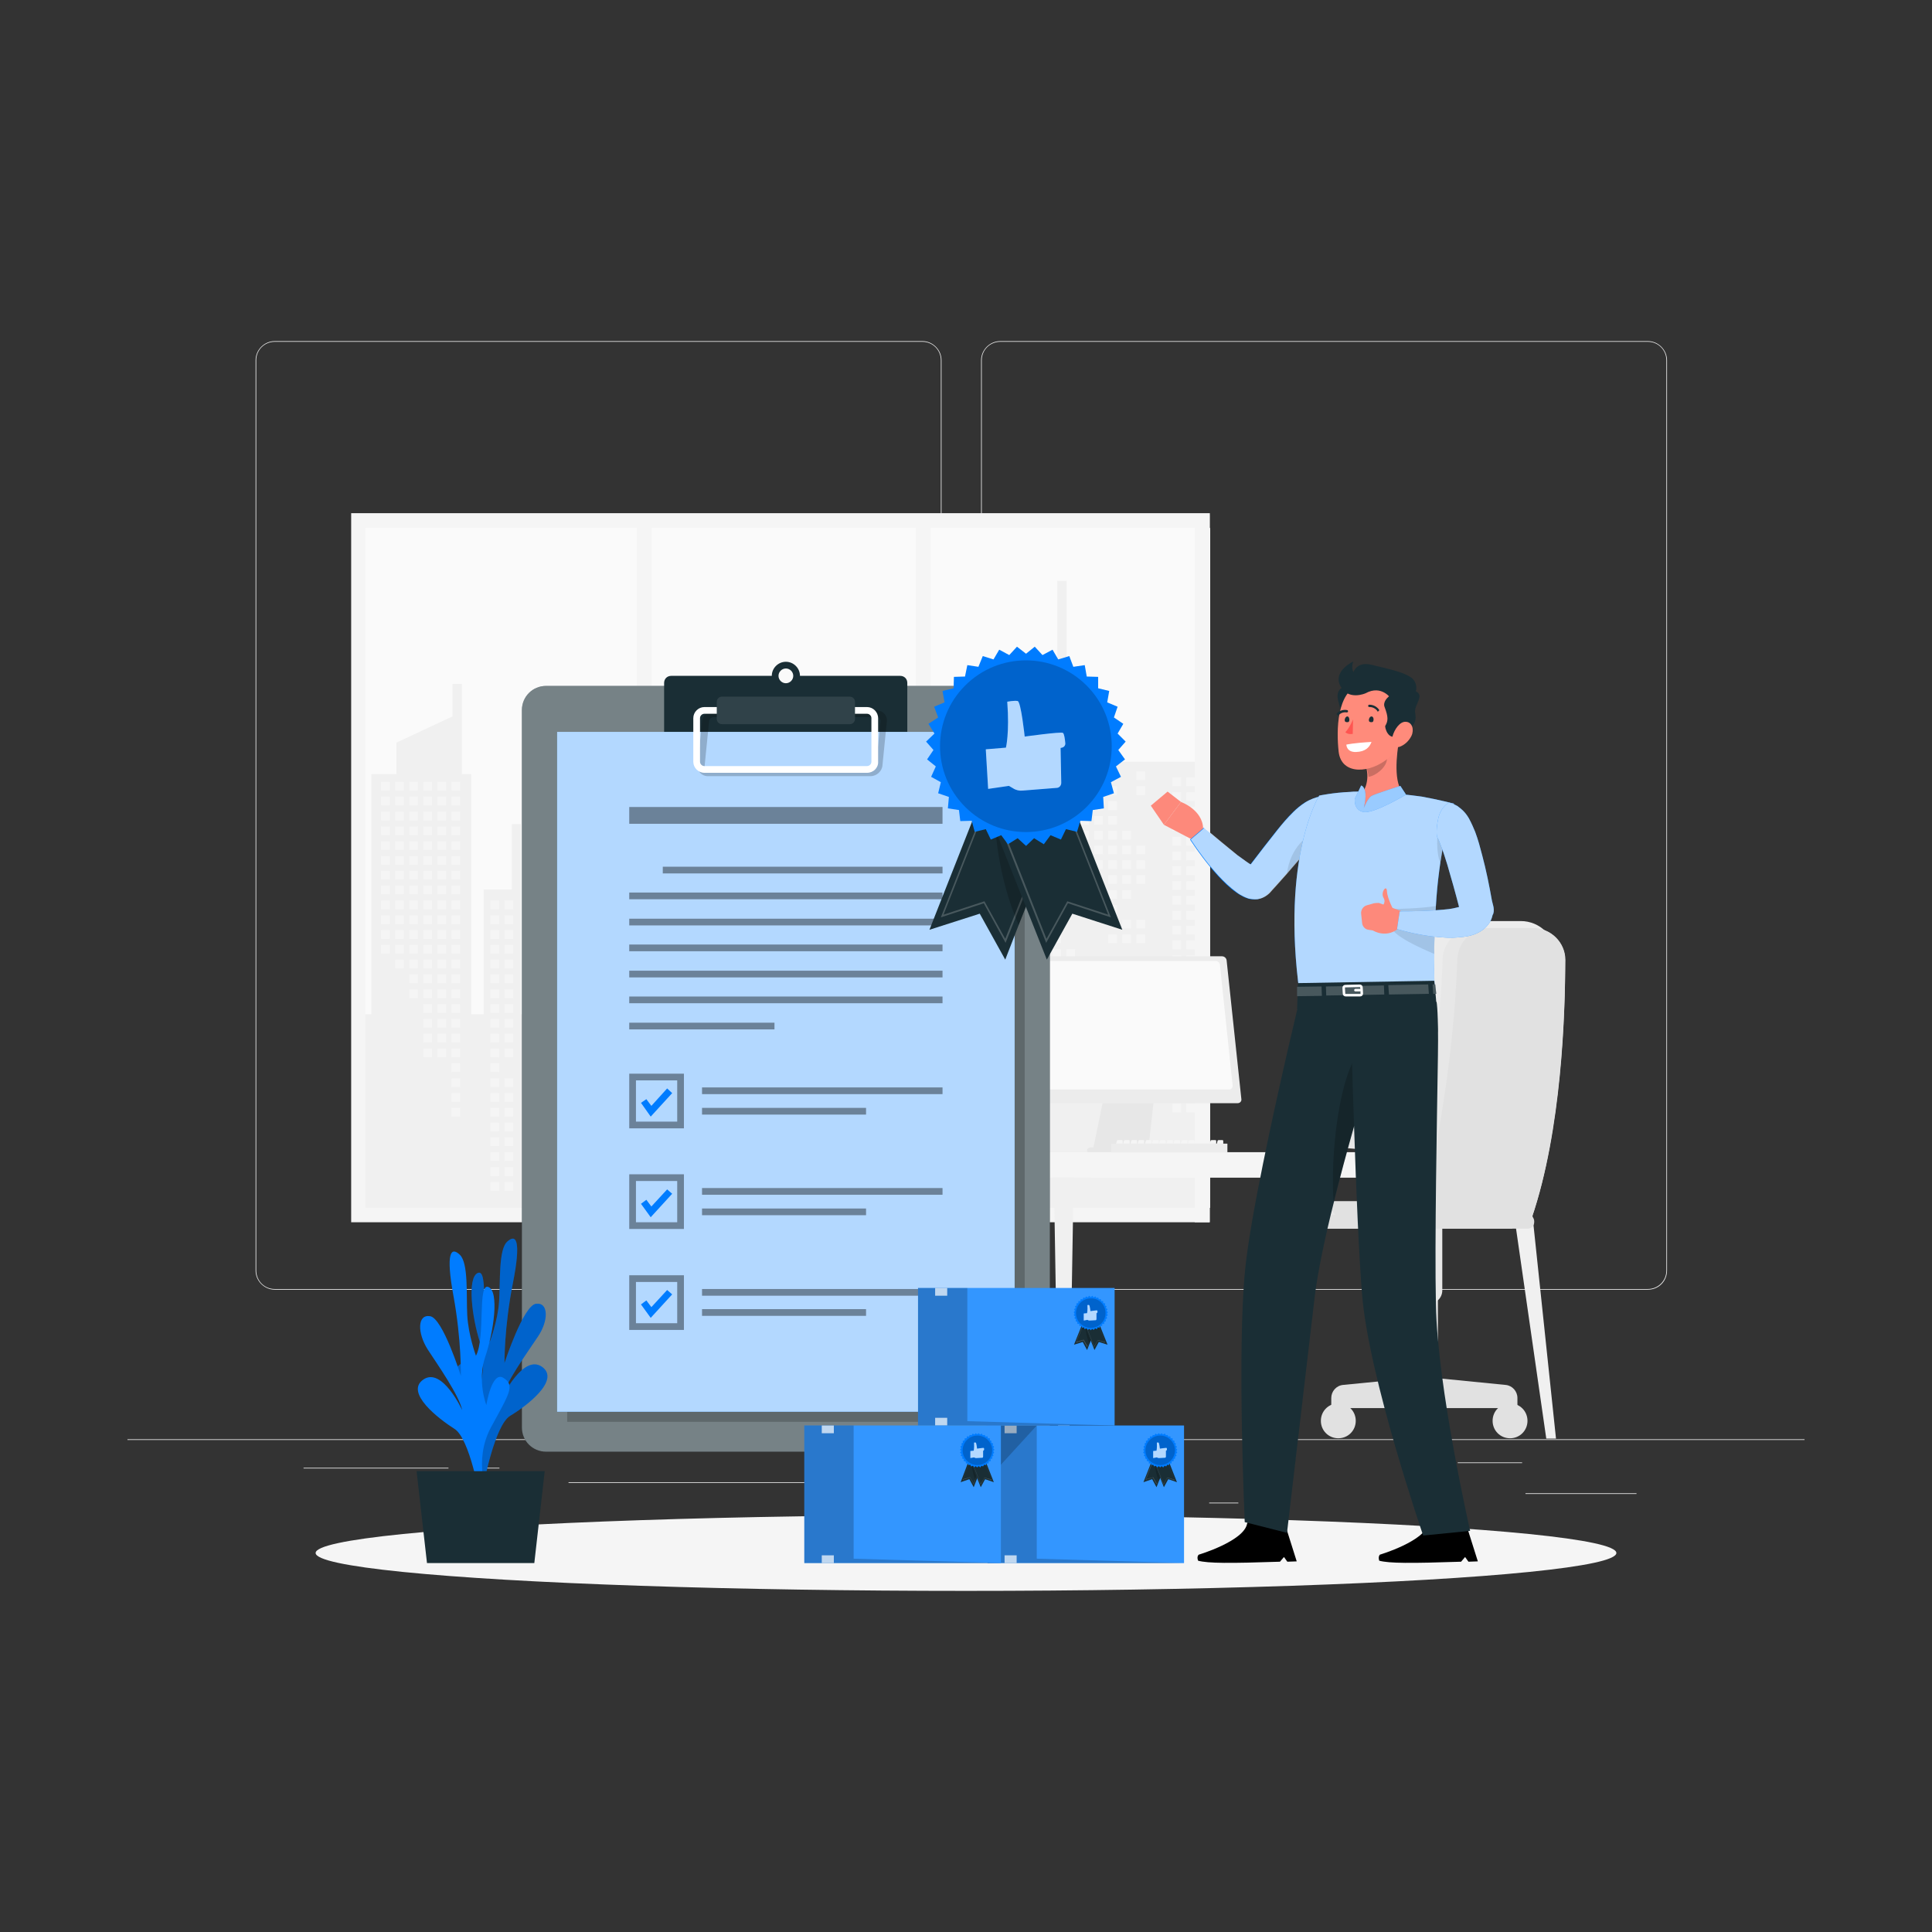 <?xml version="1.0" encoding="utf-8"?>
<!-- Generator: Adobe Illustrator 29.1.0, SVG Export Plug-In . SVG Version: 9.03 Build 55587)  -->
<svg version="1.1" id="Layer_1" xmlns="http://www.w3.org/2000/svg" xmlns:xlink="http://www.w3.org/1999/xlink" x="0px" y="0px"
	 viewBox="0 0 576 576" style="enable-background:new 0 0 576 576;" xml:space="preserve">
<rect x="0" y="0" width="576" height="576" fill="#333333" stroke="none"/>
<g>
	<g>
		<rect x="38" y="429.1" style="fill:#ECECEC;" width="500" height="0.2"/>
		<rect x="454.8" y="445.2" style="fill:#ECECEC;" width="33.1" height="0.2"/>
		<rect x="360.5" y="448" style="fill:#ECECEC;" width="8.7" height="0.2"/>
		<rect x="434.6" y="436" style="fill:#ECECEC;" width="19.2" height="0.2"/>
		<rect x="90.5" y="437.6" style="fill:#ECECEC;" width="43.2" height="0.2"/>
		<rect x="142.6" y="437.6" style="fill:#ECECEC;" width="6.3" height="0.2"/>
		<rect x="169.5" y="441.9" style="fill:#ECECEC;" width="93.7" height="0.2"/>
		<path style="fill:#ECECEC;" d="M275,384.5H81.9c-3.1,0-5.7-2.6-5.7-5.7V107.4c0-3.1,2.6-5.7,5.7-5.7H275c3.1,0,5.7,2.6,5.7,5.7
			v271.4C280.7,382,278.2,384.5,275,384.5z M81.9,101.9c-3,0-5.5,2.4-5.5,5.5v271.4c0,3,2.4,5.5,5.5,5.5H275c3,0,5.5-2.4,5.5-5.5
			V107.4c0-3-2.4-5.5-5.5-5.5H81.9z"/>
		<path style="fill:#ECECEC;" d="M491.3,384.5H298.2c-3.1,0-5.7-2.6-5.7-5.7V107.4c0-3.1,2.6-5.7,5.7-5.7h193.1
			c3.1,0,5.7,2.6,5.7,5.7v271.4C497,382,494.5,384.5,491.3,384.5z M298.2,101.9c-3,0-5.5,2.4-5.5,5.5v271.4c0,3,2.4,5.5,5.5,5.5
			h193.1c3,0,5.5-2.4,5.5-5.5V107.4c0-3-2.4-5.5-5.5-5.5H298.2z"/>
	</g>
	<g>
		<g>
			<rect x="104.7" y="153" style="fill:#F5F5F5;" width="256" height="211.4"/>
			<rect x="108.9" y="157.4" style="fill:#FAFAFA;" width="251.9" height="202.6"/>
			<g>
				<polygon style="fill:#F0F0F0;" points="110.7,302.4 110.7,230.8 118.2,230.8 118.2,221.4 134.9,213.6 134.9,203.9 137.7,203.9 
					137.7,230.8 140.5,230.8 140.5,302.4 144.2,302.4 144.2,265.2 152.6,265.2 152.6,245.7 155.3,245.7 155.3,302.4 161.8,302.4 
					161.8,281 166.5,281 166.5,275.5 176.7,275.5 176.7,255.9 182.3,255.9 182.3,242.9 188.8,242.9 188.8,223.4 191.6,223.4 
					191.6,242.9 198.1,242.9 198.1,255.9 203.7,255.9 203.7,275.5 213.9,275.5 213.9,281 218.6,281 218.6,302.4 224.1,302.4 
					224.1,275.5 234.4,275.5 234.4,216 237.2,216 237.2,209.5 259.5,209.5 259.5,216 264.1,216 264.1,258.7 282.7,258.7 
					282.7,263.4 289.2,263.4 289.2,266.2 282.7,266.2 282.7,282.9 302.2,282.9 302.2,227.1 306,227.1 306,216 315.2,216 
					315.2,173.2 318,173.2 318,216 324.5,216 324.5,227.1 360.8,227.1 360.8,360.1 108.9,360.1 108.9,302.4 				"/>
				<g>
					<rect x="338.8" y="230" style="fill:#F5F5F5;" width="2.6" height="2.6"/>
					<rect x="338.8" y="234.4" style="fill:#F5F5F5;" width="2.6" height="2.6"/>
					<rect x="338.8" y="252.1" style="fill:#F5F5F5;" width="2.6" height="2.6"/>
					<rect x="338.8" y="256.5" style="fill:#F5F5F5;" width="2.6" height="2.6"/>
					<rect x="338.8" y="260.9" style="fill:#F5F5F5;" width="2.6" height="2.6"/>
					<rect x="338.8" y="274.2" style="fill:#F5F5F5;" width="2.6" height="2.6"/>
					<rect x="338.8" y="278.6" style="fill:#F5F5F5;" width="2.6" height="2.6"/>
					<rect x="334.6" y="247.7" style="fill:#F5F5F5;" width="2.6" height="2.6"/>
					<rect x="334.6" y="252.1" style="fill:#F5F5F5;" width="2.6" height="2.6"/>
					<rect x="334.6" y="256.5" style="fill:#F5F5F5;" width="2.6" height="2.6"/>
					<rect x="334.6" y="260.9" style="fill:#F5F5F5;" width="2.6" height="2.6"/>
					<rect x="334.6" y="265.4" style="fill:#F5F5F5;" width="2.6" height="2.6"/>
					<rect x="334.6" y="274.2" style="fill:#F5F5F5;" width="2.6" height="2.6"/>
					<rect x="334.6" y="278.6" style="fill:#F5F5F5;" width="2.6" height="2.6"/>
					<rect x="330.4" y="230" style="fill:#F5F5F5;" width="2.6" height="2.6"/>
					<rect x="330.4" y="234.4" style="fill:#F5F5F5;" width="2.6" height="2.6"/>
					<rect x="330.4" y="238.9" style="fill:#F5F5F5;" width="2.6" height="2.6"/>
					<rect x="330.4" y="243.3" style="fill:#F5F5F5;" width="2.6" height="2.6"/>
					<rect x="330.4" y="247.7" style="fill:#F5F5F5;" width="2.6" height="2.6"/>
					<rect x="330.4" y="252.1" style="fill:#F5F5F5;" width="2.6" height="2.6"/>
					<rect x="330.4" y="256.5" style="fill:#F5F5F5;" width="2.6" height="2.6"/>
					<rect x="330.4" y="260.9" style="fill:#F5F5F5;" width="2.6" height="2.6"/>
					<rect x="330.4" y="265.4" style="fill:#F5F5F5;" width="2.6" height="2.6"/>
					<rect x="330.4" y="269.8" style="fill:#F5F5F5;" width="2.6" height="2.6"/>
					<rect x="330.4" y="278.6" style="fill:#F5F5F5;" width="2.6" height="2.6"/>
					<rect x="326.2" y="230" style="fill:#F5F5F5;" width="2.6" height="2.6"/>
					<rect x="326.2" y="234.4" style="fill:#F5F5F5;" width="2.6" height="2.6"/>
					<rect x="326.2" y="238.9" style="fill:#F5F5F5;" width="2.6" height="2.6"/>
					<rect x="326.2" y="243.3" style="fill:#F5F5F5;" width="2.6" height="2.6"/>
					<rect x="326.2" y="247.7" style="fill:#F5F5F5;" width="2.6" height="2.6"/>
					<rect x="326.2" y="252.1" style="fill:#F5F5F5;" width="2.6" height="2.6"/>
					<rect x="326.2" y="256.5" style="fill:#F5F5F5;" width="2.6" height="2.6"/>
					<rect x="326.2" y="296.3" style="fill:#F5F5F5;" width="2.6" height="2.6"/>
					<rect x="322" y="230" style="fill:#F5F5F5;" width="2.6" height="2.6"/>
					<rect x="322" y="234.4" style="fill:#F5F5F5;" width="2.6" height="2.6"/>
					<rect x="322" y="238.9" style="fill:#F5F5F5;" width="2.6" height="2.6"/>
					<rect x="322" y="243.3" style="fill:#F5F5F5;" width="2.6" height="2.6"/>
					<rect x="322" y="247.7" style="fill:#F5F5F5;" width="2.6" height="2.6"/>
					<rect x="322" y="252.1" style="fill:#F5F5F5;" width="2.6" height="2.6"/>
					<rect x="322" y="256.5" style="fill:#F5F5F5;" width="2.6" height="2.6"/>
					<rect x="322" y="260.9" style="fill:#F5F5F5;" width="2.6" height="2.6"/>
					<rect x="322" y="287.4" style="fill:#F5F5F5;" width="2.6" height="2.6"/>
					<rect x="322" y="291.9" style="fill:#F5F5F5;" width="2.6" height="2.6"/>
					<rect x="322" y="296.3" style="fill:#F5F5F5;" width="2.6" height="2.6"/>
					<rect x="322" y="300.7" style="fill:#F5F5F5;" width="2.6" height="2.6"/>
					<rect x="322" y="318.4" style="fill:#F5F5F5;" width="2.6" height="2.6"/>
					<rect x="317.9" y="230" style="fill:#F5F5F5;" width="2.6" height="2.6"/>
					<rect x="317.9" y="234.4" style="fill:#F5F5F5;" width="2.6" height="2.6"/>
					<rect x="317.9" y="238.9" style="fill:#F5F5F5;" width="2.6" height="2.6"/>
					<rect x="317.9" y="243.3" style="fill:#F5F5F5;" width="2.6" height="2.6"/>
					<rect x="317.9" y="247.7" style="fill:#F5F5F5;" width="2.6" height="2.6"/>
					<rect x="317.9" y="252.1" style="fill:#F5F5F5;" width="2.6" height="2.6"/>
					<rect x="317.9" y="256.5" style="fill:#F5F5F5;" width="2.6" height="2.6"/>
					<rect x="317.9" y="260.9" style="fill:#F5F5F5;" width="2.6" height="2.6"/>
					<rect x="317.9" y="265.4" style="fill:#F5F5F5;" width="2.6" height="2.6"/>
					<rect x="317.9" y="269.8" style="fill:#F5F5F5;" width="2.6" height="2.6"/>
					<rect x="317.9" y="283" style="fill:#F5F5F5;" width="2.6" height="2.6"/>
					<rect x="317.9" y="287.4" style="fill:#F5F5F5;" width="2.6" height="2.6"/>
					<rect x="317.9" y="291.9" style="fill:#F5F5F5;" width="2.6" height="2.6"/>
					<rect x="317.9" y="296.3" style="fill:#F5F5F5;" width="2.6" height="2.6"/>
					<rect x="317.9" y="300.7" style="fill:#F5F5F5;" width="2.6" height="2.6"/>
					<rect x="317.9" y="318.4" style="fill:#F5F5F5;" width="2.6" height="2.6"/>
					<rect x="313.7" y="230" style="fill:#F5F5F5;" width="2.6" height="2.6"/>
					<rect x="313.7" y="234.4" style="fill:#F5F5F5;" width="2.6" height="2.6"/>
					<rect x="313.7" y="238.9" style="fill:#F5F5F5;" width="2.6" height="2.6"/>
					<rect x="313.7" y="243.3" style="fill:#F5F5F5;" width="2.6" height="2.6"/>
					<rect x="313.7" y="247.7" style="fill:#F5F5F5;" width="2.6" height="2.6"/>
					<rect x="313.7" y="252.1" style="fill:#F5F5F5;" width="2.6" height="2.6"/>
					<rect x="313.7" y="256.5" style="fill:#F5F5F5;" width="2.6" height="2.6"/>
					<rect x="313.7" y="260.9" style="fill:#F5F5F5;" width="2.6" height="2.6"/>
					<rect x="313.7" y="265.4" style="fill:#F5F5F5;" width="2.6" height="2.6"/>
					<rect x="313.7" y="269.8" style="fill:#F5F5F5;" width="2.6" height="2.6"/>
					<rect x="313.7" y="274.2" style="fill:#F5F5F5;" width="2.6" height="2.6"/>
					<rect x="313.7" y="278.6" style="fill:#F5F5F5;" width="2.6" height="2.6"/>
					<rect x="313.7" y="283" style="fill:#F5F5F5;" width="2.6" height="2.6"/>
					<rect x="313.7" y="287.4" style="fill:#F5F5F5;" width="2.6" height="2.6"/>
					<rect x="313.7" y="291.9" style="fill:#F5F5F5;" width="2.6" height="2.6"/>
					<rect x="313.7" y="296.3" style="fill:#F5F5F5;" width="2.6" height="2.6"/>
					<rect x="313.7" y="300.7" style="fill:#F5F5F5;" width="2.6" height="2.6"/>
					<rect x="313.7" y="305.1" style="fill:#F5F5F5;" width="2.6" height="2.6"/>
					<rect x="309.5" y="230" style="fill:#F5F5F5;" width="2.6" height="2.6"/>
					<rect x="309.5" y="234.4" style="fill:#F5F5F5;" width="2.6" height="2.6"/>
					<rect x="309.5" y="238.9" style="fill:#F5F5F5;" width="2.6" height="2.6"/>
					<rect x="309.5" y="243.3" style="fill:#F5F5F5;" width="2.6" height="2.6"/>
					<rect x="309.5" y="247.7" style="fill:#F5F5F5;" width="2.6" height="2.6"/>
					<rect x="309.5" y="252.1" style="fill:#F5F5F5;" width="2.6" height="2.6"/>
					<rect x="309.5" y="256.5" style="fill:#F5F5F5;" width="2.6" height="2.6"/>
					<rect x="309.5" y="260.9" style="fill:#F5F5F5;" width="2.6" height="2.6"/>
					<rect x="309.5" y="265.4" style="fill:#F5F5F5;" width="2.6" height="2.6"/>
					<rect x="309.5" y="269.8" style="fill:#F5F5F5;" width="2.6" height="2.6"/>
					<rect x="309.5" y="283" style="fill:#F5F5F5;" width="2.6" height="2.6"/>
					<rect x="309.5" y="287.4" style="fill:#F5F5F5;" width="2.6" height="2.6"/>
					<rect x="309.5" y="291.9" style="fill:#F5F5F5;" width="2.6" height="2.6"/>
					<rect x="309.5" y="296.3" style="fill:#F5F5F5;" width="2.6" height="2.6"/>
					<rect x="305.3" y="230" style="fill:#F5F5F5;" width="2.6" height="2.6"/>
					<rect x="305.3" y="234.4" style="fill:#F5F5F5;" width="2.6" height="2.6"/>
					<rect x="305.3" y="238.9" style="fill:#F5F5F5;" width="2.6" height="2.6"/>
					<rect x="305.3" y="243.3" style="fill:#F5F5F5;" width="2.6" height="2.6"/>
					<rect x="305.3" y="247.7" style="fill:#F5F5F5;" width="2.6" height="2.6"/>
					<rect x="305.3" y="252.1" style="fill:#F5F5F5;" width="2.6" height="2.6"/>
					<rect x="305.3" y="256.5" style="fill:#F5F5F5;" width="2.6" height="2.6"/>
					<rect x="305.3" y="260.9" style="fill:#F5F5F5;" width="2.6" height="2.6"/>
					<rect x="305.3" y="265.4" style="fill:#F5F5F5;" width="2.6" height="2.6"/>
					<rect x="305.3" y="269.8" style="fill:#F5F5F5;" width="2.6" height="2.6"/>
					<rect x="305.3" y="283" style="fill:#F5F5F5;" width="2.6" height="2.6"/>
					<rect x="305.3" y="287.4" style="fill:#F5F5F5;" width="2.6" height="2.6"/>
					<rect x="305.3" y="291.9" style="fill:#F5F5F5;" width="2.6" height="2.6"/>
					<rect x="258.2" y="218.6" style="fill:#F5F5F5;" width="2.6" height="2.6"/>
					<rect x="258.2" y="223" style="fill:#F5F5F5;" width="2.6" height="2.6"/>
					<rect x="258.2" y="227.4" style="fill:#F5F5F5;" width="2.6" height="2.6"/>
					<rect x="258.2" y="231.8" style="fill:#F5F5F5;" width="2.6" height="2.6"/>
					<rect x="258.2" y="236.2" style="fill:#F5F5F5;" width="2.6" height="2.6"/>
					<rect x="258.2" y="240.6" style="fill:#F5F5F5;" width="2.6" height="2.6"/>
					<rect x="258.2" y="245.1" style="fill:#F5F5F5;" width="2.6" height="2.6"/>
					<rect x="258.2" y="249.5" style="fill:#F5F5F5;" width="2.6" height="2.6"/>
					<rect x="258.2" y="262.7" style="fill:#F5F5F5;" width="2.6" height="2.6"/>
					<rect x="258.2" y="267.1" style="fill:#F5F5F5;" width="2.6" height="2.6"/>
					<rect x="254" y="218.6" style="fill:#F5F5F5;" width="2.6" height="2.6"/>
					<rect x="254" y="223" style="fill:#F5F5F5;" width="2.6" height="2.6"/>
					<rect x="254" y="227.4" style="fill:#F5F5F5;" width="2.6" height="2.6"/>
					<rect x="254" y="231.8" style="fill:#F5F5F5;" width="2.6" height="2.6"/>
					<rect x="254" y="236.2" style="fill:#F5F5F5;" width="2.6" height="2.6"/>
					<rect x="254" y="240.6" style="fill:#F5F5F5;" width="2.6" height="2.6"/>
					<rect x="254" y="245.1" style="fill:#F5F5F5;" width="2.6" height="2.6"/>
					<rect x="254" y="249.5" style="fill:#F5F5F5;" width="2.6" height="2.6"/>
					<rect x="254" y="267.1" style="fill:#F5F5F5;" width="2.6" height="2.6"/>
					<rect x="249.8" y="218.6" style="fill:#F5F5F5;" width="2.6" height="2.6"/>
					<rect x="249.8" y="223" style="fill:#F5F5F5;" width="2.6" height="2.6"/>
					<rect x="249.8" y="227.4" style="fill:#F5F5F5;" width="2.6" height="2.6"/>
					<rect x="249.8" y="231.8" style="fill:#F5F5F5;" width="2.6" height="2.6"/>
					<rect x="249.8" y="236.2" style="fill:#F5F5F5;" width="2.6" height="2.6"/>
					<rect x="249.8" y="240.6" style="fill:#F5F5F5;" width="2.6" height="2.6"/>
					<rect x="249.8" y="245.1" style="fill:#F5F5F5;" width="2.6" height="2.6"/>
					<rect x="249.8" y="249.5" style="fill:#F5F5F5;" width="2.6" height="2.6"/>
					<rect x="245.7" y="218.6" style="fill:#F5F5F5;" width="2.6" height="2.6"/>
					<rect x="245.7" y="223" style="fill:#F5F5F5;" width="2.6" height="2.6"/>
					<rect x="245.7" y="227.4" style="fill:#F5F5F5;" width="2.6" height="2.6"/>
					<rect x="245.7" y="231.8" style="fill:#F5F5F5;" width="2.6" height="2.6"/>
					<rect x="245.7" y="236.2" style="fill:#F5F5F5;" width="2.6" height="2.6"/>
					<rect x="245.7" y="240.6" style="fill:#F5F5F5;" width="2.6" height="2.6"/>
					<rect x="245.7" y="249.5" style="fill:#F5F5F5;" width="2.6" height="2.6"/>
					<rect x="245.7" y="253.9" style="fill:#F5F5F5;" width="2.6" height="2.6"/>
					<rect x="245.7" y="267.1" style="fill:#F5F5F5;" width="2.6" height="2.6"/>
					<rect x="245.7" y="271.6" style="fill:#F5F5F5;" width="2.6" height="2.6"/>
					<rect x="245.7" y="276" style="fill:#F5F5F5;" width="2.6" height="2.6"/>
					<rect x="245.7" y="280.4" style="fill:#F5F5F5;" width="2.6" height="2.6"/>
					<rect x="245.7" y="284.8" style="fill:#F5F5F5;" width="2.6" height="2.6"/>
					<rect x="245.7" y="289.2" style="fill:#F5F5F5;" width="2.6" height="2.6"/>
					<rect x="245.7" y="293.6" style="fill:#F5F5F5;" width="2.6" height="2.6"/>
					<rect x="241.5" y="218.6" style="fill:#F5F5F5;" width="2.6" height="2.6"/>
					<rect x="241.5" y="223" style="fill:#F5F5F5;" width="2.6" height="2.6"/>
					<rect x="241.5" y="227.4" style="fill:#F5F5F5;" width="2.6" height="2.6"/>
					<rect x="241.5" y="231.8" style="fill:#F5F5F5;" width="2.6" height="2.6"/>
					<rect x="241.5" y="236.2" style="fill:#F5F5F5;" width="2.6" height="2.6"/>
					<rect x="241.5" y="240.6" style="fill:#F5F5F5;" width="2.6" height="2.6"/>
					<rect x="241.5" y="253.9" style="fill:#F5F5F5;" width="2.6" height="2.6"/>
					<rect x="241.5" y="258.3" style="fill:#F5F5F5;" width="2.6" height="2.6"/>
					<rect x="241.5" y="262.7" style="fill:#F5F5F5;" width="2.6" height="2.6"/>
					<rect x="241.5" y="267.1" style="fill:#F5F5F5;" width="2.6" height="2.6"/>
					<rect x="241.5" y="271.6" style="fill:#F5F5F5;" width="2.6" height="2.6"/>
					<rect x="241.5" y="276" style="fill:#F5F5F5;" width="2.6" height="2.6"/>
					<rect x="241.5" y="280.4" style="fill:#F5F5F5;" width="2.6" height="2.6"/>
					<rect x="241.5" y="284.8" style="fill:#F5F5F5;" width="2.6" height="2.6"/>
					<rect x="241.5" y="289.2" style="fill:#F5F5F5;" width="2.6" height="2.6"/>
					<rect x="241.5" y="293.6" style="fill:#F5F5F5;" width="2.6" height="2.6"/>
					<rect x="241.5" y="298.1" style="fill:#F5F5F5;" width="2.6" height="2.6"/>
					<rect x="241.5" y="306.9" style="fill:#F5F5F5;" width="2.6" height="2.6"/>
					<rect x="237.3" y="218.6" style="fill:#F5F5F5;" width="2.6" height="2.6"/>
					<rect x="237.3" y="223" style="fill:#F5F5F5;" width="2.6" height="2.6"/>
					<rect x="237.3" y="227.4" style="fill:#F5F5F5;" width="2.6" height="2.6"/>
					<rect x="237.3" y="231.8" style="fill:#F5F5F5;" width="2.6" height="2.6"/>
					<rect x="237.3" y="236.2" style="fill:#F5F5F5;" width="2.6" height="2.6"/>
					<rect x="237.3" y="240.6" style="fill:#F5F5F5;" width="2.6" height="2.6"/>
					<rect x="237.3" y="253.9" style="fill:#F5F5F5;" width="2.6" height="2.6"/>
					<rect x="237.3" y="258.3" style="fill:#F5F5F5;" width="2.6" height="2.6"/>
					<rect x="237.3" y="262.7" style="fill:#F5F5F5;" width="2.6" height="2.6"/>
					<rect x="237.3" y="267.1" style="fill:#F5F5F5;" width="2.6" height="2.6"/>
					<rect x="237.3" y="280.4" style="fill:#F5F5F5;" width="2.6" height="2.6"/>
					<rect x="237.3" y="284.8" style="fill:#F5F5F5;" width="2.6" height="2.6"/>
					<rect x="237.3" y="289.2" style="fill:#F5F5F5;" width="2.6" height="2.6"/>
					<rect x="237.3" y="293.6" style="fill:#F5F5F5;" width="2.6" height="2.6"/>
					<rect x="237.3" y="298.1" style="fill:#F5F5F5;" width="2.6" height="2.6"/>
					<rect x="237.3" y="306.9" style="fill:#F5F5F5;" width="2.6" height="2.6"/>
					<rect x="237.3" y="311.3" style="fill:#F5F5F5;" width="2.6" height="2.6"/>
					<rect x="199.3" y="259.6" style="fill:#F5F5F5;" width="2.6" height="2.6"/>
					<rect x="199.3" y="264" style="fill:#F5F5F5;" width="2.6" height="2.6"/>
					<rect x="199.3" y="268.5" style="fill:#F5F5F5;" width="2.6" height="2.6"/>
					<rect x="199.3" y="272.9" style="fill:#F5F5F5;" width="2.6" height="2.6"/>
					<rect x="199.3" y="277.3" style="fill:#F5F5F5;" width="2.6" height="2.6"/>
					<rect x="199.3" y="281.7" style="fill:#F5F5F5;" width="2.6" height="2.6"/>
					<rect x="199.3" y="286.1" style="fill:#F5F5F5;" width="2.6" height="2.6"/>
					<rect x="199.3" y="299.4" style="fill:#F5F5F5;" width="2.6" height="2.6"/>
					<rect x="199.3" y="303.8" style="fill:#F5F5F5;" width="2.6" height="2.6"/>
					<rect x="199.3" y="308.2" style="fill:#F5F5F5;" width="2.6" height="2.6"/>
					<rect x="195.1" y="259.6" style="fill:#F5F5F5;" width="2.6" height="2.6"/>
					<rect x="195.1" y="264" style="fill:#F5F5F5;" width="2.6" height="2.6"/>
					<rect x="195.1" y="268.5" style="fill:#F5F5F5;" width="2.6" height="2.6"/>
					<rect x="195.1" y="272.9" style="fill:#F5F5F5;" width="2.6" height="2.6"/>
					<rect x="195.1" y="277.3" style="fill:#F5F5F5;" width="2.6" height="2.6"/>
					<rect x="195.1" y="281.7" style="fill:#F5F5F5;" width="2.6" height="2.6"/>
					<rect x="195.1" y="286.1" style="fill:#F5F5F5;" width="2.6" height="2.6"/>
					<rect x="191" y="259.6" style="fill:#F5F5F5;" width="2.6" height="2.6"/>
					<rect x="191" y="264" style="fill:#F5F5F5;" width="2.6" height="2.6"/>
					<rect x="191" y="268.5" style="fill:#F5F5F5;" width="2.6" height="2.6"/>
					<rect x="191" y="272.9" style="fill:#F5F5F5;" width="2.6" height="2.6"/>
					<rect x="191" y="277.3" style="fill:#F5F5F5;" width="2.6" height="2.6"/>
					<rect x="191" y="281.7" style="fill:#F5F5F5;" width="2.6" height="2.6"/>
					<rect x="191" y="286.1" style="fill:#F5F5F5;" width="2.6" height="2.6"/>
					<rect x="186.8" y="259.6" style="fill:#F5F5F5;" width="2.6" height="2.6"/>
					<rect x="186.8" y="264" style="fill:#F5F5F5;" width="2.6" height="2.6"/>
					<rect x="186.8" y="268.5" style="fill:#F5F5F5;" width="2.6" height="2.6"/>
					<rect x="186.8" y="272.9" style="fill:#F5F5F5;" width="2.6" height="2.6"/>
					<rect x="186.8" y="277.3" style="fill:#F5F5F5;" width="2.6" height="2.6"/>
					<rect x="186.8" y="281.7" style="fill:#F5F5F5;" width="2.6" height="2.6"/>
					<rect x="186.8" y="286.1" style="fill:#F5F5F5;" width="2.6" height="2.6"/>
					<rect x="186.8" y="290.5" style="fill:#F5F5F5;" width="2.6" height="2.6"/>
					<rect x="186.8" y="295" style="fill:#F5F5F5;" width="2.6" height="2.6"/>
					<rect x="186.8" y="299.4" style="fill:#F5F5F5;" width="2.6" height="2.6"/>
					<rect x="186.8" y="303.8" style="fill:#F5F5F5;" width="2.6" height="2.6"/>
					<rect x="182.6" y="259.6" style="fill:#F5F5F5;" width="2.6" height="2.6"/>
					<rect x="182.6" y="264" style="fill:#F5F5F5;" width="2.6" height="2.6"/>
					<rect x="182.6" y="268.5" style="fill:#F5F5F5;" width="2.6" height="2.6"/>
					<rect x="182.6" y="272.9" style="fill:#F5F5F5;" width="2.6" height="2.6"/>
					<rect x="182.6" y="277.3" style="fill:#F5F5F5;" width="2.6" height="2.6"/>
					<rect x="182.6" y="281.7" style="fill:#F5F5F5;" width="2.6" height="2.6"/>
					<rect x="182.6" y="286.1" style="fill:#F5F5F5;" width="2.6" height="2.6"/>
					<rect x="182.6" y="290.5" style="fill:#F5F5F5;" width="2.6" height="2.6"/>
					<rect x="182.6" y="295" style="fill:#F5F5F5;" width="2.6" height="2.6"/>
					<rect x="182.6" y="299.4" style="fill:#F5F5F5;" width="2.6" height="2.6"/>
					<rect x="182.6" y="303.8" style="fill:#F5F5F5;" width="2.6" height="2.6"/>
					<rect x="182.6" y="308.2" style="fill:#F5F5F5;" width="2.6" height="2.6"/>
					<rect x="182.6" y="321.5" style="fill:#F5F5F5;" width="2.6" height="2.6"/>
					<rect x="182.6" y="325.9" style="fill:#F5F5F5;" width="2.6" height="2.6"/>
					<rect x="178.4" y="259.6" style="fill:#F5F5F5;" width="2.6" height="2.6"/>
					<rect x="178.4" y="264" style="fill:#F5F5F5;" width="2.6" height="2.6"/>
					<rect x="178.4" y="268.5" style="fill:#F5F5F5;" width="2.6" height="2.6"/>
					<rect x="178.4" y="281.7" style="fill:#F5F5F5;" width="2.6" height="2.6"/>
					<rect x="178.4" y="286.1" style="fill:#F5F5F5;" width="2.6" height="2.6"/>
					<rect x="178.4" y="290.5" style="fill:#F5F5F5;" width="2.6" height="2.6"/>
					<rect x="178.4" y="295" style="fill:#F5F5F5;" width="2.6" height="2.6"/>
					<rect x="178.4" y="299.4" style="fill:#F5F5F5;" width="2.6" height="2.6"/>
					<rect x="178.4" y="303.8" style="fill:#F5F5F5;" width="2.6" height="2.6"/>
					<rect x="178.4" y="308.2" style="fill:#F5F5F5;" width="2.6" height="2.6"/>
					<rect x="178.4" y="321.5" style="fill:#F5F5F5;" width="2.6" height="2.6"/>
					<rect x="178.4" y="325.9" style="fill:#F5F5F5;" width="2.6" height="2.6"/>
					<rect x="178.4" y="330.3" style="fill:#F5F5F5;" width="2.6" height="2.6"/>
					<rect x="134.6" y="233.1" style="fill:#F5F5F5;" width="2.6" height="2.6"/>
					<rect x="134.6" y="237.5" style="fill:#F5F5F5;" width="2.6" height="2.6"/>
					<rect x="134.6" y="242" style="fill:#F5F5F5;" width="2.6" height="2.6"/>
					<rect x="134.6" y="246.4" style="fill:#F5F5F5;" width="2.6" height="2.6"/>
					<rect x="134.6" y="250.8" style="fill:#F5F5F5;" width="2.6" height="2.6"/>
					<rect x="134.6" y="255.2" style="fill:#F5F5F5;" width="2.6" height="2.6"/>
					<rect x="134.6" y="259.6" style="fill:#F5F5F5;" width="2.6" height="2.6"/>
					<rect x="134.6" y="264" style="fill:#F5F5F5;" width="2.6" height="2.6"/>
					<rect x="134.6" y="268.5" style="fill:#F5F5F5;" width="2.6" height="2.6"/>
					<rect x="134.6" y="272.9" style="fill:#F5F5F5;" width="2.6" height="2.6"/>
					<rect x="134.6" y="277.3" style="fill:#F5F5F5;" width="2.6" height="2.6"/>
					<rect x="134.6" y="281.7" style="fill:#F5F5F5;" width="2.6" height="2.6"/>
					<rect x="134.6" y="286.1" style="fill:#F5F5F5;" width="2.6" height="2.6"/>
					<rect x="134.6" y="290.5" style="fill:#F5F5F5;" width="2.6" height="2.6"/>
					<rect x="134.6" y="295" style="fill:#F5F5F5;" width="2.6" height="2.6"/>
					<rect x="134.6" y="299.4" style="fill:#F5F5F5;" width="2.6" height="2.6"/>
					<rect x="134.6" y="303.8" style="fill:#F5F5F5;" width="2.6" height="2.6"/>
					<rect x="134.6" y="308.2" style="fill:#F5F5F5;" width="2.6" height="2.6"/>
					<rect x="134.6" y="312.6" style="fill:#F5F5F5;" width="2.6" height="2.6"/>
					<rect x="134.6" y="317" style="fill:#F5F5F5;" width="2.6" height="2.6"/>
					<rect x="134.6" y="321.5" style="fill:#F5F5F5;" width="2.6" height="2.6"/>
					<rect x="134.6" y="325.9" style="fill:#F5F5F5;" width="2.6" height="2.6"/>
					<rect x="134.6" y="330.3" style="fill:#F5F5F5;" width="2.6" height="2.6"/>
					<rect x="130.4" y="233.1" style="fill:#F5F5F5;" width="2.6" height="2.6"/>
					<rect x="130.4" y="237.5" style="fill:#F5F5F5;" width="2.6" height="2.6"/>
					<rect x="130.4" y="242" style="fill:#F5F5F5;" width="2.6" height="2.6"/>
					<rect x="130.4" y="246.4" style="fill:#F5F5F5;" width="2.6" height="2.6"/>
					<rect x="130.4" y="250.8" style="fill:#F5F5F5;" width="2.6" height="2.6"/>
					<rect x="130.4" y="255.2" style="fill:#F5F5F5;" width="2.6" height="2.6"/>
					<rect x="130.4" y="259.6" style="fill:#F5F5F5;" width="2.6" height="2.6"/>
					<rect x="130.4" y="264" style="fill:#F5F5F5;" width="2.6" height="2.6"/>
					<rect x="130.4" y="268.5" style="fill:#F5F5F5;" width="2.6" height="2.6"/>
					<rect x="130.4" y="272.9" style="fill:#F5F5F5;" width="2.6" height="2.6"/>
					<rect x="130.4" y="277.3" style="fill:#F5F5F5;" width="2.6" height="2.6"/>
					<rect x="130.4" y="281.7" style="fill:#F5F5F5;" width="2.6" height="2.6"/>
					<rect x="130.4" y="286.1" style="fill:#F5F5F5;" width="2.6" height="2.6"/>
					<rect x="130.4" y="290.5" style="fill:#F5F5F5;" width="2.6" height="2.6"/>
					<rect x="130.4" y="295" style="fill:#F5F5F5;" width="2.6" height="2.6"/>
					<rect x="130.4" y="299.4" style="fill:#F5F5F5;" width="2.6" height="2.6"/>
					<rect x="130.4" y="303.8" style="fill:#F5F5F5;" width="2.6" height="2.6"/>
					<rect x="130.4" y="308.2" style="fill:#F5F5F5;" width="2.6" height="2.6"/>
					<rect x="130.4" y="312.6" style="fill:#F5F5F5;" width="2.6" height="2.6"/>
					<rect x="126.2" y="233.1" style="fill:#F5F5F5;" width="2.6" height="2.6"/>
					<rect x="126.2" y="237.5" style="fill:#F5F5F5;" width="2.6" height="2.6"/>
					<rect x="126.2" y="242" style="fill:#F5F5F5;" width="2.6" height="2.6"/>
					<rect x="126.2" y="246.4" style="fill:#F5F5F5;" width="2.6" height="2.6"/>
					<rect x="126.2" y="250.8" style="fill:#F5F5F5;" width="2.6" height="2.6"/>
					<rect x="126.2" y="255.2" style="fill:#F5F5F5;" width="2.6" height="2.6"/>
					<rect x="126.2" y="259.6" style="fill:#F5F5F5;" width="2.6" height="2.6"/>
					<rect x="126.2" y="264" style="fill:#F5F5F5;" width="2.6" height="2.6"/>
					<rect x="126.2" y="268.5" style="fill:#F5F5F5;" width="2.6" height="2.6"/>
					<rect x="126.2" y="272.9" style="fill:#F5F5F5;" width="2.6" height="2.6"/>
					<rect x="126.2" y="277.3" style="fill:#F5F5F5;" width="2.6" height="2.6"/>
					<rect x="126.2" y="281.7" style="fill:#F5F5F5;" width="2.6" height="2.6"/>
					<rect x="126.2" y="286.1" style="fill:#F5F5F5;" width="2.6" height="2.6"/>
					<rect x="126.2" y="290.5" style="fill:#F5F5F5;" width="2.6" height="2.6"/>
					<rect x="126.2" y="295" style="fill:#F5F5F5;" width="2.6" height="2.6"/>
					<rect x="126.2" y="299.4" style="fill:#F5F5F5;" width="2.6" height="2.6"/>
					<rect x="126.2" y="303.8" style="fill:#F5F5F5;" width="2.6" height="2.6"/>
					<rect x="126.2" y="308.2" style="fill:#F5F5F5;" width="2.6" height="2.6"/>
					<rect x="126.2" y="312.6" style="fill:#F5F5F5;" width="2.6" height="2.6"/>
					<rect x="122" y="233.1" style="fill:#F5F5F5;" width="2.6" height="2.6"/>
					<rect x="122" y="237.5" style="fill:#F5F5F5;" width="2.6" height="2.6"/>
					<rect x="122" y="242" style="fill:#F5F5F5;" width="2.6" height="2.6"/>
					<rect x="122" y="246.4" style="fill:#F5F5F5;" width="2.6" height="2.6"/>
					<rect x="122" y="250.8" style="fill:#F5F5F5;" width="2.6" height="2.6"/>
					<rect x="122" y="255.2" style="fill:#F5F5F5;" width="2.6" height="2.6"/>
					<rect x="122" y="259.6" style="fill:#F5F5F5;" width="2.6" height="2.6"/>
					<rect x="122" y="264" style="fill:#F5F5F5;" width="2.6" height="2.6"/>
					<rect x="122" y="268.5" style="fill:#F5F5F5;" width="2.6" height="2.6"/>
					<rect x="122" y="272.9" style="fill:#F5F5F5;" width="2.6" height="2.6"/>
					<rect x="122" y="277.3" style="fill:#F5F5F5;" width="2.6" height="2.6"/>
					<rect x="122" y="281.7" style="fill:#F5F5F5;" width="2.6" height="2.6"/>
					<rect x="122" y="286.1" style="fill:#F5F5F5;" width="2.6" height="2.6"/>
					<rect x="122" y="290.5" style="fill:#F5F5F5;" width="2.6" height="2.6"/>
					<rect x="122" y="295" style="fill:#F5F5F5;" width="2.6" height="2.6"/>
					<rect x="117.8" y="233.1" style="fill:#F5F5F5;" width="2.6" height="2.6"/>
					<rect x="117.8" y="237.5" style="fill:#F5F5F5;" width="2.6" height="2.6"/>
					<rect x="117.8" y="242" style="fill:#F5F5F5;" width="2.6" height="2.6"/>
					<rect x="117.8" y="246.4" style="fill:#F5F5F5;" width="2.6" height="2.6"/>
					<rect x="117.8" y="250.8" style="fill:#F5F5F5;" width="2.6" height="2.6"/>
					<rect x="117.8" y="255.2" style="fill:#F5F5F5;" width="2.6" height="2.6"/>
					<rect x="117.8" y="259.6" style="fill:#F5F5F5;" width="2.6" height="2.6"/>
					<rect x="117.8" y="264" style="fill:#F5F5F5;" width="2.6" height="2.6"/>
					<rect x="117.8" y="268.5" style="fill:#F5F5F5;" width="2.6" height="2.6"/>
					<rect x="117.8" y="272.9" style="fill:#F5F5F5;" width="2.6" height="2.6"/>
					<rect x="117.8" y="277.3" style="fill:#F5F5F5;" width="2.6" height="2.6"/>
					<rect x="117.8" y="281.7" style="fill:#F5F5F5;" width="2.6" height="2.6"/>
					<rect x="117.8" y="286.1" style="fill:#F5F5F5;" width="2.6" height="2.6"/>
					<rect x="113.6" y="233.1" style="fill:#F5F5F5;" width="2.6" height="2.6"/>
					<rect x="113.6" y="237.5" style="fill:#F5F5F5;" width="2.6" height="2.6"/>
					<rect x="113.6" y="242" style="fill:#F5F5F5;" width="2.6" height="2.6"/>
					<rect x="113.6" y="246.4" style="fill:#F5F5F5;" width="2.6" height="2.6"/>
					<rect x="113.6" y="250.8" style="fill:#F5F5F5;" width="2.6" height="2.6"/>
					<rect x="113.6" y="255.2" style="fill:#F5F5F5;" width="2.6" height="2.6"/>
					<rect x="113.6" y="259.6" style="fill:#F5F5F5;" width="2.6" height="2.6"/>
					<rect x="113.6" y="264" style="fill:#F5F5F5;" width="2.6" height="2.6"/>
					<rect x="113.6" y="268.5" style="fill:#F5F5F5;" width="2.6" height="2.6"/>
					<rect x="113.6" y="272.9" style="fill:#F5F5F5;" width="2.6" height="2.6"/>
					<rect x="113.6" y="277.3" style="fill:#F5F5F5;" width="2.6" height="2.6"/>
					<rect x="113.6" y="281.7" style="fill:#F5F5F5;" width="2.6" height="2.6"/>
					<rect x="357.8" y="231.8" style="fill:#F5F5F5;" width="2.6" height="2.6"/>
					<rect x="357.8" y="236.2" style="fill:#F5F5F5;" width="2.6" height="2.6"/>
					<rect x="357.8" y="240.6" style="fill:#F5F5F5;" width="2.6" height="2.6"/>
					<rect x="357.8" y="245.1" style="fill:#F5F5F5;" width="2.6" height="2.6"/>
					<rect x="357.8" y="249.5" style="fill:#F5F5F5;" width="2.6" height="2.6"/>
					<rect x="357.8" y="253.9" style="fill:#F5F5F5;" width="2.6" height="2.6"/>
					<rect x="357.8" y="258.3" style="fill:#F5F5F5;" width="2.6" height="2.6"/>
					<rect x="357.8" y="262.7" style="fill:#F5F5F5;" width="2.6" height="2.6"/>
					<rect x="357.8" y="267.1" style="fill:#F5F5F5;" width="2.6" height="2.6"/>
					<rect x="357.8" y="271.6" style="fill:#F5F5F5;" width="2.6" height="2.6"/>
					<rect x="357.8" y="276" style="fill:#F5F5F5;" width="2.6" height="2.6"/>
					<rect x="357.8" y="280.4" style="fill:#F5F5F5;" width="2.6" height="2.6"/>
					<rect x="357.8" y="284.8" style="fill:#F5F5F5;" width="2.6" height="2.6"/>
					<rect x="357.8" y="289.2" style="fill:#F5F5F5;" width="2.6" height="2.6"/>
					<rect x="357.8" y="293.6" style="fill:#F5F5F5;" width="2.6" height="2.6"/>
					<rect x="357.8" y="298.1" style="fill:#F5F5F5;" width="2.6" height="2.6"/>
					<rect x="357.8" y="302.5" style="fill:#F5F5F5;" width="2.6" height="2.6"/>
					<rect x="357.8" y="311.3" style="fill:#F5F5F5;" width="2.6" height="2.6"/>
					<rect x="357.8" y="315.7" style="fill:#F5F5F5;" width="2.6" height="2.6"/>
					<rect x="357.8" y="320.1" style="fill:#F5F5F5;" width="2.6" height="2.6"/>
					<rect x="357.8" y="324.6" style="fill:#F5F5F5;" width="2.6" height="2.6"/>
					<rect x="357.8" y="329" style="fill:#F5F5F5;" width="2.6" height="2.6"/>
					<rect x="353.7" y="231.8" style="fill:#F5F5F5;" width="2.6" height="2.6"/>
					<rect x="353.7" y="236.2" style="fill:#F5F5F5;" width="2.6" height="2.6"/>
					<rect x="353.7" y="240.6" style="fill:#F5F5F5;" width="2.6" height="2.6"/>
					<rect x="353.7" y="245.1" style="fill:#F5F5F5;" width="2.6" height="2.6"/>
					<rect x="353.7" y="249.5" style="fill:#F5F5F5;" width="2.6" height="2.6"/>
					<rect x="353.7" y="253.9" style="fill:#F5F5F5;" width="2.6" height="2.6"/>
					<rect x="353.7" y="258.3" style="fill:#F5F5F5;" width="2.6" height="2.6"/>
					<rect x="353.7" y="262.7" style="fill:#F5F5F5;" width="2.6" height="2.6"/>
					<rect x="353.7" y="267.1" style="fill:#F5F5F5;" width="2.6" height="2.6"/>
					<rect x="353.7" y="271.6" style="fill:#F5F5F5;" width="2.6" height="2.6"/>
					<rect x="353.7" y="276" style="fill:#F5F5F5;" width="2.6" height="2.6"/>
					<rect x="353.7" y="280.4" style="fill:#F5F5F5;" width="2.6" height="2.6"/>
					<rect x="353.7" y="284.8" style="fill:#F5F5F5;" width="2.6" height="2.6"/>
					<rect x="353.7" y="289.2" style="fill:#F5F5F5;" width="2.6" height="2.6"/>
					<rect x="353.7" y="293.6" style="fill:#F5F5F5;" width="2.6" height="2.6"/>
					<rect x="353.7" y="298.1" style="fill:#F5F5F5;" width="2.6" height="2.6"/>
					<rect x="353.7" y="324.6" style="fill:#F5F5F5;" width="2.6" height="2.6"/>
					<rect x="353.7" y="329" style="fill:#F5F5F5;" width="2.6" height="2.6"/>
					<rect x="349.5" y="231.8" style="fill:#F5F5F5;" width="2.6" height="2.6"/>
					<rect x="349.5" y="236.2" style="fill:#F5F5F5;" width="2.6" height="2.6"/>
					<rect x="349.5" y="240.6" style="fill:#F5F5F5;" width="2.6" height="2.6"/>
					<rect x="349.5" y="245.1" style="fill:#F5F5F5;" width="2.6" height="2.6"/>
					<rect x="349.5" y="249.5" style="fill:#F5F5F5;" width="2.6" height="2.6"/>
					<rect x="349.5" y="253.9" style="fill:#F5F5F5;" width="2.6" height="2.6"/>
					<rect x="349.5" y="258.3" style="fill:#F5F5F5;" width="2.6" height="2.6"/>
					<rect x="349.5" y="262.7" style="fill:#F5F5F5;" width="2.6" height="2.6"/>
					<rect x="349.5" y="267.1" style="fill:#F5F5F5;" width="2.6" height="2.6"/>
					<rect x="349.5" y="271.6" style="fill:#F5F5F5;" width="2.6" height="2.6"/>
					<rect x="349.5" y="276" style="fill:#F5F5F5;" width="2.6" height="2.6"/>
					<rect x="349.5" y="280.4" style="fill:#F5F5F5;" width="2.6" height="2.6"/>
					<rect x="349.5" y="284.8" style="fill:#F5F5F5;" width="2.6" height="2.6"/>
					<rect x="349.5" y="289.2" style="fill:#F5F5F5;" width="2.6" height="2.6"/>
					<rect x="349.5" y="293.6" style="fill:#F5F5F5;" width="2.6" height="2.6"/>
					<rect x="349.5" y="298.1" style="fill:#F5F5F5;" width="2.6" height="2.6"/>
					<rect x="349.5" y="306.9" style="fill:#F5F5F5;" width="2.6" height="2.6"/>
					<rect x="349.5" y="311.3" style="fill:#F5F5F5;" width="2.6" height="2.6"/>
					<rect x="349.5" y="315.7" style="fill:#F5F5F5;" width="2.6" height="2.6"/>
					<rect x="349.5" y="320.1" style="fill:#F5F5F5;" width="2.6" height="2.6"/>
					<rect x="349.5" y="329" style="fill:#F5F5F5;" width="2.6" height="2.6"/>
					<rect x="276.5" y="262.7" style="fill:#F5F5F5;" width="2.6" height="2.6"/>
					<rect x="276.5" y="267.1" style="fill:#F5F5F5;" width="2.6" height="2.6"/>
					<rect x="276.5" y="271.6" style="fill:#F5F5F5;" width="2.6" height="2.6"/>
					<rect x="276.5" y="276" style="fill:#F5F5F5;" width="2.6" height="2.6"/>
					<rect x="276.5" y="280.4" style="fill:#F5F5F5;" width="2.6" height="2.6"/>
					<rect x="276.5" y="284.8" style="fill:#F5F5F5;" width="2.6" height="2.6"/>
					<rect x="276.5" y="289.2" style="fill:#F5F5F5;" width="2.6" height="2.6"/>
					<rect x="276.5" y="293.6" style="fill:#F5F5F5;" width="2.6" height="2.6"/>
					<rect x="276.5" y="298.1" style="fill:#F5F5F5;" width="2.6" height="2.6"/>
					<rect x="276.5" y="302.5" style="fill:#F5F5F5;" width="2.6" height="2.6"/>
					<rect x="276.5" y="306.9" style="fill:#F5F5F5;" width="2.6" height="2.6"/>
					<rect x="276.5" y="311.3" style="fill:#F5F5F5;" width="2.6" height="2.6"/>
					<rect x="276.5" y="315.7" style="fill:#F5F5F5;" width="2.6" height="2.6"/>
					<rect x="276.5" y="324.6" style="fill:#F5F5F5;" width="2.6" height="2.6"/>
					<rect x="276.5" y="329" style="fill:#F5F5F5;" width="2.6" height="2.6"/>
					<rect x="276.5" y="333.4" style="fill:#F5F5F5;" width="2.6" height="2.6"/>
					<rect x="276.5" y="337.8" style="fill:#F5F5F5;" width="2.6" height="2.6"/>
					<rect x="276.5" y="346.6" style="fill:#F5F5F5;" width="2.6" height="2.6"/>
					<rect x="276.5" y="351" style="fill:#F5F5F5;" width="2.6" height="2.6"/>
					<rect x="276.5" y="355.5" style="fill:#F5F5F5;" width="2.6" height="2.6"/>
					<rect x="272.3" y="262.7" style="fill:#F5F5F5;" width="2.6" height="2.6"/>
					<rect x="272.3" y="267.1" style="fill:#F5F5F5;" width="2.6" height="2.6"/>
					<rect x="272.3" y="271.6" style="fill:#F5F5F5;" width="2.6" height="2.6"/>
					<rect x="272.3" y="276" style="fill:#F5F5F5;" width="2.6" height="2.6"/>
					<rect x="272.3" y="280.4" style="fill:#F5F5F5;" width="2.6" height="2.6"/>
					<rect x="272.3" y="284.8" style="fill:#F5F5F5;" width="2.6" height="2.6"/>
					<rect x="272.3" y="289.2" style="fill:#F5F5F5;" width="2.6" height="2.6"/>
					<rect x="272.3" y="293.6" style="fill:#F5F5F5;" width="2.6" height="2.6"/>
					<rect x="272.3" y="298.1" style="fill:#F5F5F5;" width="2.6" height="2.6"/>
					<rect x="272.3" y="302.5" style="fill:#F5F5F5;" width="2.6" height="2.6"/>
					<rect x="272.3" y="306.9" style="fill:#F5F5F5;" width="2.6" height="2.6"/>
					<rect x="272.3" y="311.3" style="fill:#F5F5F5;" width="2.6" height="2.6"/>
					<rect x="272.3" y="315.7" style="fill:#F5F5F5;" width="2.6" height="2.6"/>
					<rect x="272.3" y="329" style="fill:#F5F5F5;" width="2.6" height="2.6"/>
					<rect x="272.3" y="333.4" style="fill:#F5F5F5;" width="2.6" height="2.6"/>
					<rect x="272.3" y="342.2" style="fill:#F5F5F5;" width="2.6" height="2.6"/>
					<rect x="272.3" y="346.6" style="fill:#F5F5F5;" width="2.6" height="2.6"/>
					<rect x="272.3" y="351" style="fill:#F5F5F5;" width="2.6" height="2.6"/>
					<rect x="272.3" y="355.5" style="fill:#F5F5F5;" width="2.6" height="2.6"/>
					<rect x="268.1" y="262.7" style="fill:#F5F5F5;" width="2.6" height="2.6"/>
					<rect x="268.1" y="267.1" style="fill:#F5F5F5;" width="2.6" height="2.6"/>
					<rect x="268.1" y="271.6" style="fill:#F5F5F5;" width="2.6" height="2.6"/>
					<rect x="268.1" y="276" style="fill:#F5F5F5;" width="2.6" height="2.6"/>
					<rect x="268.1" y="280.4" style="fill:#F5F5F5;" width="2.6" height="2.6"/>
					<rect x="268.1" y="284.8" style="fill:#F5F5F5;" width="2.6" height="2.6"/>
					<rect x="268.1" y="289.2" style="fill:#F5F5F5;" width="2.6" height="2.6"/>
					<rect x="268.1" y="293.6" style="fill:#F5F5F5;" width="2.6" height="2.6"/>
					<rect x="268.1" y="298.1" style="fill:#F5F5F5;" width="2.6" height="2.6"/>
					<rect x="268.1" y="302.5" style="fill:#F5F5F5;" width="2.6" height="2.6"/>
					<rect x="268.1" y="306.9" style="fill:#F5F5F5;" width="2.6" height="2.6"/>
					<rect x="268.1" y="311.3" style="fill:#F5F5F5;" width="2.6" height="2.6"/>
					<rect x="268.1" y="315.7" style="fill:#F5F5F5;" width="2.6" height="2.6"/>
					<rect x="268.1" y="320.1" style="fill:#F5F5F5;" width="2.6" height="2.6"/>
					<rect x="268.1" y="329" style="fill:#F5F5F5;" width="2.6" height="2.6"/>
					<rect x="268.1" y="337.8" style="fill:#F5F5F5;" width="2.6" height="2.6"/>
					<rect x="268.1" y="342.2" style="fill:#F5F5F5;" width="2.6" height="2.6"/>
					<rect x="268.1" y="346.6" style="fill:#F5F5F5;" width="2.6" height="2.6"/>
					<rect x="268.1" y="351" style="fill:#F5F5F5;" width="2.6" height="2.6"/>
					<rect x="268.1" y="355.5" style="fill:#F5F5F5;" width="2.6" height="2.6"/>
					<rect x="293.5" y="287.9" style="fill:#F5F5F5;" width="2.6" height="2.6"/>
					<rect x="293.5" y="292.3" style="fill:#F5F5F5;" width="2.6" height="2.6"/>
					<rect x="293.5" y="296.7" style="fill:#F5F5F5;" width="2.6" height="2.6"/>
					<rect x="293.5" y="301.2" style="fill:#F5F5F5;" width="2.6" height="2.6"/>
					<rect x="293.5" y="305.6" style="fill:#F5F5F5;" width="2.6" height="2.6"/>
					<rect x="293.5" y="310" style="fill:#F5F5F5;" width="2.6" height="2.6"/>
					<rect x="293.5" y="323.2" style="fill:#F5F5F5;" width="2.6" height="2.6"/>
					<rect x="293.5" y="327.7" style="fill:#F5F5F5;" width="2.6" height="2.6"/>
					<rect x="293.5" y="332.1" style="fill:#F5F5F5;" width="2.6" height="2.6"/>
					<rect x="293.5" y="336.5" style="fill:#F5F5F5;" width="2.6" height="2.6"/>
					<rect x="293.5" y="340.9" style="fill:#F5F5F5;" width="2.6" height="2.6"/>
					<rect x="293.5" y="345.3" style="fill:#F5F5F5;" width="2.6" height="2.6"/>
					<rect x="293.5" y="349.7" style="fill:#F5F5F5;" width="2.6" height="2.6"/>
					<rect x="289.4" y="287.9" style="fill:#F5F5F5;" width="2.6" height="2.6"/>
					<rect x="289.4" y="292.3" style="fill:#F5F5F5;" width="2.6" height="2.6"/>
					<rect x="289.4" y="296.7" style="fill:#F5F5F5;" width="2.6" height="2.6"/>
					<rect x="289.4" y="301.2" style="fill:#F5F5F5;" width="2.6" height="2.6"/>
					<rect x="289.4" y="305.6" style="fill:#F5F5F5;" width="2.6" height="2.6"/>
					<rect x="289.4" y="310" style="fill:#F5F5F5;" width="2.6" height="2.6"/>
					<rect x="289.4" y="323.2" style="fill:#F5F5F5;" width="2.6" height="2.6"/>
					<rect x="289.4" y="327.7" style="fill:#F5F5F5;" width="2.6" height="2.6"/>
					<rect x="289.4" y="332.1" style="fill:#F5F5F5;" width="2.6" height="2.6"/>
					<rect x="289.4" y="336.5" style="fill:#F5F5F5;" width="2.6" height="2.6"/>
					<rect x="289.4" y="340.9" style="fill:#F5F5F5;" width="2.6" height="2.6"/>
					<rect x="289.4" y="345.3" style="fill:#F5F5F5;" width="2.6" height="2.6"/>
					<rect x="289.4" y="354.1" style="fill:#F5F5F5;" width="2.6" height="2.6"/>
					<rect x="150.4" y="268.5" style="fill:#F5F5F5;" width="2.6" height="2.6"/>
					<rect x="150.4" y="272.9" style="fill:#F5F5F5;" width="2.6" height="2.6"/>
					<rect x="150.4" y="277.3" style="fill:#F5F5F5;" width="2.6" height="2.6"/>
					<rect x="150.4" y="281.7" style="fill:#F5F5F5;" width="2.6" height="2.6"/>
					<rect x="150.4" y="286.1" style="fill:#F5F5F5;" width="2.6" height="2.6"/>
					<rect x="150.4" y="290.5" style="fill:#F5F5F5;" width="2.6" height="2.6"/>
					<rect x="150.4" y="295" style="fill:#F5F5F5;" width="2.6" height="2.6"/>
					<rect x="150.4" y="299.4" style="fill:#F5F5F5;" width="2.6" height="2.6"/>
					<rect x="150.4" y="303.8" style="fill:#F5F5F5;" width="2.6" height="2.6"/>
					<rect x="150.4" y="308.2" style="fill:#F5F5F5;" width="2.6" height="2.6"/>
					<rect x="150.4" y="312.6" style="fill:#F5F5F5;" width="2.6" height="2.6"/>
					<rect x="150.4" y="321.5" style="fill:#F5F5F5;" width="2.6" height="2.6"/>
					<rect x="150.4" y="325.9" style="fill:#F5F5F5;" width="2.6" height="2.6"/>
					<rect x="150.4" y="330.3" style="fill:#F5F5F5;" width="2.6" height="2.6"/>
					<rect x="150.4" y="334.7" style="fill:#F5F5F5;" width="2.6" height="2.6"/>
					<rect x="150.4" y="339.1" style="fill:#F5F5F5;" width="2.6" height="2.6"/>
					<rect x="150.4" y="343.5" style="fill:#F5F5F5;" width="2.6" height="2.6"/>
					<rect x="150.4" y="348" style="fill:#F5F5F5;" width="2.6" height="2.6"/>
					<rect x="150.4" y="352.4" style="fill:#F5F5F5;" width="2.6" height="2.6"/>
					<rect x="146.2" y="268.5" style="fill:#F5F5F5;" width="2.6" height="2.6"/>
					<rect x="146.2" y="272.9" style="fill:#F5F5F5;" width="2.6" height="2.6"/>
					<rect x="146.2" y="277.3" style="fill:#F5F5F5;" width="2.6" height="2.6"/>
					<rect x="146.2" y="281.7" style="fill:#F5F5F5;" width="2.6" height="2.6"/>
					<rect x="146.2" y="286.1" style="fill:#F5F5F5;" width="2.6" height="2.6"/>
					<rect x="146.2" y="290.5" style="fill:#F5F5F5;" width="2.6" height="2.6"/>
					<rect x="146.2" y="295" style="fill:#F5F5F5;" width="2.6" height="2.6"/>
					<rect x="146.2" y="299.4" style="fill:#F5F5F5;" width="2.6" height="2.6"/>
					<rect x="146.2" y="303.8" style="fill:#F5F5F5;" width="2.6" height="2.6"/>
					<rect x="146.2" y="308.2" style="fill:#F5F5F5;" width="2.6" height="2.6"/>
					<rect x="146.2" y="312.6" style="fill:#F5F5F5;" width="2.6" height="2.6"/>
					<rect x="146.2" y="317" style="fill:#F5F5F5;" width="2.6" height="2.6"/>
					<rect x="146.2" y="321.5" style="fill:#F5F5F5;" width="2.6" height="2.6"/>
					<rect x="146.2" y="325.9" style="fill:#F5F5F5;" width="2.6" height="2.6"/>
					<rect x="146.2" y="330.3" style="fill:#F5F5F5;" width="2.6" height="2.6"/>
					<rect x="146.2" y="334.7" style="fill:#F5F5F5;" width="2.6" height="2.6"/>
					<rect x="146.2" y="339.1" style="fill:#F5F5F5;" width="2.6" height="2.6"/>
					<rect x="146.2" y="343.5" style="fill:#F5F5F5;" width="2.6" height="2.6"/>
					<rect x="146.2" y="348" style="fill:#F5F5F5;" width="2.6" height="2.6"/>
					<rect x="146.2" y="352.4" style="fill:#F5F5F5;" width="2.6" height="2.6"/>
					<rect x="171" y="285.7" style="fill:#F5F5F5;" width="2.6" height="2.6"/>
					<rect x="171" y="290.1" style="fill:#F5F5F5;" width="2.6" height="2.6"/>
					<rect x="171" y="294.5" style="fill:#F5F5F5;" width="2.6" height="2.6"/>
					<rect x="171" y="298.9" style="fill:#F5F5F5;" width="2.6" height="2.6"/>
					<rect x="171" y="303.3" style="fill:#F5F5F5;" width="2.6" height="2.6"/>
					<rect x="171" y="307.7" style="fill:#F5F5F5;" width="2.6" height="2.6"/>
					<rect x="171" y="312.2" style="fill:#F5F5F5;" width="2.6" height="2.6"/>
					<rect x="171" y="316.6" style="fill:#F5F5F5;" width="2.6" height="2.6"/>
					<rect x="171" y="321" style="fill:#F5F5F5;" width="2.6" height="2.6"/>
					<rect x="171" y="325.4" style="fill:#F5F5F5;" width="2.6" height="2.6"/>
					<rect x="166.8" y="285.7" style="fill:#F5F5F5;" width="2.6" height="2.6"/>
					<rect x="166.8" y="290.1" style="fill:#F5F5F5;" width="2.6" height="2.6"/>
					<rect x="166.8" y="294.5" style="fill:#F5F5F5;" width="2.6" height="2.6"/>
					<rect x="166.8" y="298.9" style="fill:#F5F5F5;" width="2.6" height="2.6"/>
					<rect x="166.8" y="303.3" style="fill:#F5F5F5;" width="2.6" height="2.6"/>
					<rect x="166.8" y="307.7" style="fill:#F5F5F5;" width="2.6" height="2.6"/>
					<rect x="166.8" y="312.2" style="fill:#F5F5F5;" width="2.6" height="2.6"/>
					<rect x="166.8" y="316.6" style="fill:#F5F5F5;" width="2.6" height="2.6"/>
					<rect x="166.8" y="321" style="fill:#F5F5F5;" width="2.6" height="2.6"/>
				</g>
			</g>
			<g>
				<rect x="189.9" y="153.5" style="fill:#F5F5F5;" width="4.4" height="210.9"/>
				<rect x="273.1" y="153.5" style="fill:#F5F5F5;" width="4.4" height="210.9"/>
				<rect x="356.2" y="153.5" style="fill:#F5F5F5;" width="4.4" height="210.9"/>
			</g>
		</g>
		<g>
			<g>
				<path style="fill:#F0F0F0;" d="M300.7,343.5h12.6v-0.8c0-1.6-1.8-3-4-2.9l-4.9,0.2c-2,0.1-3.6,1.3-3.6,2.9V343.5z"/>
				<g>
					<path style="fill:#E7E7E7;" d="M325.6,344h16.6l2.6-23.2c0-0.9-0.8-1.6-1.6-1.6h-11.2c-0.9,0-1.6,0.7-1.6,1.6L325.6,344z"/>
					<path style="fill:#E7E7E7;" d="M300.2,285h4.2l4.7,43.9h-4.2c-0.7,0-1.3-0.6-1.4-1.2l-4.4-41.4
						C299.1,285.5,299.6,285,300.2,285z"/>
					<path style="fill:#ECECEC;" d="M306.7,328.9H369c0.7,0,1.2-0.6,1.1-1.2l-4.4-41.4c-0.1-0.7-0.7-1.2-1.4-1.2H302
						c-0.7,0-1.2,0.6-1.1,1.2l4.4,41.4C305.4,328.3,306,328.9,306.7,328.9z"/>
					<path style="fill:#FAFAFA;" d="M307.8,324.8h58.7c0.6,0,1-0.5,1-1.1l-3.8-36.1c-0.1-0.6-0.6-1.1-1.2-1.1h-58.7
						c-0.6,0-1,0.5-1,1.1l3.8,36.1C306.7,324.3,307.2,324.8,307.8,324.8z"/>
					<path style="fill:#E7E7E7;" d="M325,342.1h20.5c0.5,0,0.9,0.4,0.9,0.9v0c0,0.5-0.4,0.9-0.9,0.9H325c-0.5,0-0.9-0.4-0.9-0.9v0
						C324.1,342.5,324.5,342.1,325,342.1z"/>
				</g>
				
					<rect x="274.6" y="343.4" transform="matrix(-1 -1.224647e-16 1.224647e-16 -1 599.905 694.508)" style="fill:#E7E7E7;" width="50.7" height="7.6"/>
				<g>
					<path style="fill:#E7E7E7;" d="M415.9,428.9h1.3c0.2,0,0.3-0.1,0.3-0.3l2-77.5l-5.8,0l2,77.5
						C415.6,428.7,415.7,428.9,415.9,428.9z"/>
				</g>
				<g>
					<polygon style="fill:#F0F0F0;" points="461,428.9 463.9,428.9 455.7,351.1 449.8,351.1 					"/>
				</g>
				<polygon style="fill:#E7E7E7;" points="272.6,428.9 272.6,428.9 283.8,351.1 278,351.1 269.7,428.9 				"/>
				
					<rect x="310.8" y="343.4" transform="matrix(-1 -1.224647e-16 1.224647e-16 -1 769.901 694.508)" style="fill:#F5F5F5;" width="148.2" height="7.6"/>
				<polygon style="fill:#F0F0F0;" points="315.5,428.9 318.8,428.9 318.8,428.9 320.1,351.1 314.2,351.1 				"/>
				<g>
					<g>
						<path style="fill:#F5F5F5;" d="M362.8,342.1h1.6c0.2,0,0.3-0.1,0.3-0.3v-1.6c0-0.2-0.1-0.3-0.3-0.3h-1.1
							c-0.1,0-0.3,0.1-0.3,0.2l-0.4,1.6C362.5,341.9,362.6,342.1,362.8,342.1z"/>
						<path style="fill:#F5F5F5;" d="M360.7,342.1h1.6c0.2,0,0.3-0.1,0.3-0.3v-1.6c0-0.2-0.1-0.3-0.3-0.3h-1.1
							c-0.1,0-0.3,0.1-0.3,0.2l-0.4,1.6C360.3,341.9,360.5,342.1,360.7,342.1z"/>
						<path style="fill:#F5F5F5;" d="M358.5,342.1h1.6c0.2,0,0.3-0.1,0.3-0.3v-1.6c0-0.2-0.1-0.3-0.3-0.3H359
							c-0.1,0-0.3,0.1-0.3,0.2l-0.4,1.6C358.2,341.9,358.3,342.1,358.5,342.1z"/>
						<path style="fill:#F5F5F5;" d="M356.4,342.1h1.6c0.2,0,0.3-0.1,0.3-0.3v-1.6c0-0.2-0.1-0.3-0.3-0.3h-1.1
							c-0.1,0-0.3,0.1-0.3,0.2l-0.4,1.6C356,341.9,356.2,342.1,356.4,342.1z"/>
						<path style="fill:#F5F5F5;" d="M354.2,342.1h1.6c0.2,0,0.3-0.1,0.3-0.3v-1.6c0-0.2-0.1-0.3-0.3-0.3h-1.1
							c-0.1,0-0.3,0.1-0.3,0.2l-0.4,1.6C353.9,341.9,354,342.1,354.2,342.1z"/>
						<path style="fill:#F5F5F5;" d="M352.1,342.1h1.6c0.2,0,0.3-0.1,0.3-0.3v-1.6c0-0.2-0.1-0.3-0.3-0.3h-1.1
							c-0.1,0-0.3,0.1-0.3,0.2l-0.4,1.6C351.7,341.9,351.9,342.1,352.1,342.1z"/>
						<path style="fill:#F5F5F5;" d="M349.9,342.1h1.6c0.2,0,0.3-0.1,0.3-0.3v-1.6c0-0.2-0.1-0.3-0.3-0.3h-1.1
							c-0.1,0-0.3,0.1-0.3,0.2l-0.4,1.6C349.6,341.9,349.7,342.1,349.9,342.1z"/>
						<path style="fill:#F5F5F5;" d="M347.8,342.1h1.6c0.2,0,0.3-0.1,0.3-0.3v-1.6c0-0.2-0.1-0.3-0.3-0.3h-1.1
							c-0.1,0-0.3,0.1-0.3,0.2l-0.4,1.6C347.5,341.9,347.6,342.1,347.8,342.1z"/>
						<path style="fill:#F5F5F5;" d="M345.6,342.1h1.6c0.2,0,0.3-0.1,0.3-0.3v-1.6c0-0.2-0.1-0.3-0.3-0.3h-1.1
							c-0.1,0-0.3,0.1-0.3,0.2l-0.4,1.6C345.3,341.9,345.5,342.1,345.6,342.1z"/>
						<path style="fill:#F5F5F5;" d="M343.5,342.1h1.6c0.2,0,0.3-0.1,0.3-0.3v-1.6c0-0.2-0.1-0.3-0.3-0.3h-1.1
							c-0.1,0-0.3,0.1-0.3,0.2l-0.4,1.6C343.2,341.9,343.3,342.1,343.5,342.1z"/>
						<path style="fill:#F5F5F5;" d="M341.4,342.1h1.6c0.2,0,0.3-0.1,0.3-0.3v-1.6c0-0.2-0.1-0.3-0.3-0.3h-1.1
							c-0.1,0-0.3,0.1-0.3,0.2l-0.4,1.6C341,341.9,341.2,342.1,341.4,342.1z"/>
						<path style="fill:#F5F5F5;" d="M339.2,342.1h1.6c0.2,0,0.3-0.1,0.3-0.3v-1.6c0-0.2-0.1-0.3-0.3-0.3h-1.1
							c-0.1,0-0.3,0.1-0.3,0.2l-0.4,1.6C338.9,341.9,339,342.1,339.2,342.1z"/>
						<path style="fill:#F5F5F5;" d="M337.1,342.1h1.6c0.2,0,0.3-0.1,0.3-0.3v-1.6c0-0.2-0.1-0.3-0.3-0.3h-1.1
							c-0.1,0-0.3,0.1-0.3,0.2l-0.4,1.6C336.7,341.9,336.9,342.1,337.1,342.1z"/>
						<path style="fill:#F5F5F5;" d="M334.9,342.1h1.6c0.2,0,0.3-0.1,0.3-0.3v-1.6c0-0.2-0.1-0.3-0.3-0.3h-1.1
							c-0.1,0-0.3,0.1-0.3,0.2l-0.4,1.6C334.6,341.9,334.7,342.1,334.9,342.1z"/>
						<path style="fill:#F5F5F5;" d="M332.8,342.1h1.6c0.2,0,0.3-0.1,0.3-0.3v-1.6c0-0.2-0.1-0.3-0.3-0.3h-1.1
							c-0.1,0-0.3,0.1-0.3,0.2l-0.4,1.6C332.4,341.9,332.6,342.1,332.8,342.1z"/>
					</g>
					
						<rect x="331.2" y="340.9" transform="matrix(-1 -1.224647e-16 1.224647e-16 -1 697.135 684.461)" style="fill:#ECECEC;" width="34.7" height="2.6"/>
				</g>
			</g>
		</g>
		<g>
			<path style="fill:#E1E1E1;" d="M392.5,358.1h53.7c2.6,0,4.7,2.1,4.7,4.7v3.5h-63v-3.5C387.9,360.2,390,358.1,392.5,358.1z"/>
			<path style="fill:#E1E1E1;" d="M448.9,412.9l-20.2-2v-28.4h-8v28.4l-20.3,2c-2,0.2-3.5,1.9-3.5,3.9v3h27h1.5h27v-3
				C452.4,414.8,450.9,413.1,448.9,412.9z"/>
			<path style="fill:#E1E1E1;" d="M404.2,423.6c0,2.9-2.3,5.2-5.2,5.2c-2.9,0-5.2-2.3-5.2-5.2s2.3-5.2,5.2-5.2
				C401.9,418.4,404.2,420.7,404.2,423.6z"/>
			<path style="fill:#E1E1E1;" d="M445,423.6c0,2.9,2.3,5.2,5.2,5.2s5.2-2.3,5.2-5.2s-2.3-5.2-5.2-5.2S445,420.7,445,423.6z"/>
			<path style="fill:#E7E7E7;" d="M426.2,388.6h-3c-2.1,0-3.9-1.7-3.9-3.9v-21.4H430v21.4C430,386.9,428.3,388.6,426.2,388.6z"/>
			<path style="fill:#ECECEC;" d="M414,358.6c2.8-10.6,9.1-37.9,10.4-74c0.2-5.6,4.8-10,10.4-10h18.6c5.7,0,10.4,4.6,10.4,10.3
				c0.1,17-1.1,51.7-10.7,79.9l-35.5-1.3C415.2,363.5,413.4,361,414,358.6z"/>
			<g>
				<path style="fill:#E7E7E7;" d="M419,363c0,0,9.6-34,11.1-77.1c0.2-5.1,4.4-9.2,9.6-9.2H457c5.3,0,9.6,4.3,9.6,9.5
					c0.1,15.7-1,50.8-9.9,76.8H419z"/>
				<path style="fill:#E7E7E7;" d="M426.4,338.2c0,0-20.4-4.1-40.1-2.1c-19.7,2,9.3,27.8,9.3,27.8h4.1c0,0-15.4-16.3-14.5-20.4
					c0.9-4.1,39.6,1.3,39.6,1.3L426.4,338.2z"/>
				<path style="fill:#E1E1E1;" d="M456.7,363h-33.4c0,0,9.6-34,11.2-77.1c0.2-5.1,4.4-9.2,9.6-9.2h13c5.3,0,9.6,4.3,9.6,9.5
					C466.6,301.8,465.5,336.9,456.7,363z"/>
			</g>
			<g>
				<path style="fill:#E1E1E1;" d="M387.5,362.2h68c1,0,1.9,0.8,1.9,1.9v0.3c0,1-0.8,1.9-1.9,1.9h-68c-1,0-1.9-0.8-1.9-1.9V364
					C385.6,363,386.5,362.2,387.5,362.2z"/>
			</g>
		</g>
	</g>
	<ellipse id="_x3C_Path_x3E__359_" style="fill:#F5F5F5;" cx="288" cy="463" rx="193.9" ry="11.3"/>
	<g>
		<path style="fill:#1A2E35;" d="M305.8,432.8h-143c-4,0-7.2-3.2-7.2-7.2V211.7c0-4,3.2-7.2,7.2-7.2h143c4,0,7.2,3.2,7.2,7.2v213.8
			C313,429.5,309.8,432.8,305.8,432.8z"/>
		<path style="opacity:0.4;fill:#FFFFFF;" d="M305.8,432.8h-143c-4,0-7.2-3.2-7.2-7.2V211.7c0-4,3.2-7.2,7.2-7.2h143
			c4,0,7.2,3.2,7.2,7.2v213.8C313,429.5,309.8,432.8,305.8,432.8z"/>
		<rect x="169.1" y="221.2" style="opacity:0.2;" width="136.4" height="202.7"/>
		<path style="fill:#1A2E35;" d="M238.5,201.5c0-2.3-1.9-4.2-4.2-4.2c-2.3,0-4.2,1.9-4.2,4.2h-30c-1.2,0-2.1,0.9-2.1,2.1v21.8h72.5
			v-21.8c0-1.2-0.9-2.1-2.1-2.1H238.5z M234.3,199.3c1.2,0,2.2,1,2.2,2.2c0,1.2-1,2.2-2.2,2.2c-1.2,0-2.2-1-2.2-2.2
			C232.1,200.3,233.1,199.3,234.3,199.3z"/>
		<g>
			<g>
				<rect x="166.1" y="218.2" style="fill:#007CFF;" width="136.4" height="202.7"/>
				<rect x="166.1" y="218.2" style="opacity:0.7;fill:#FFFFFF;" width="136.4" height="202.7"/>
			</g>
			<g>
				<g style="opacity:0.4;">
					<rect x="187.6" y="240.6" width="93.4" height="5"/>
				</g>
				<g style="opacity:0.4;">
					<rect x="197.6" y="258.4" width="83.4" height="2"/>
				</g>
				<g style="opacity:0.4;">
					<rect x="187.6" y="266.1" width="93.4" height="2"/>
				</g>
				<g style="opacity:0.4;">
					<rect x="187.6" y="273.9" width="93.4" height="2"/>
				</g>
				<g style="opacity:0.4;">
					<rect x="187.6" y="281.6" width="93.4" height="2"/>
				</g>
				<g style="opacity:0.4;">
					<rect x="187.6" y="289.4" width="93.4" height="2"/>
				</g>
				<g style="opacity:0.4;">
					<rect x="187.6" y="297.1" width="93.4" height="2"/>
				</g>
				<g style="opacity:0.4;">
					<rect x="187.6" y="304.9" width="43.3" height="2"/>
				</g>
				<g style="opacity:0.4;">
					<path d="M203.9,336.4h-16.3v-16.3h16.3V336.4z M189.6,334.4h12.3v-12.3h-12.3V334.4z"/>
				</g>
				<g style="opacity:0.4;">
					<g>
						<rect x="209.3" y="324.2" width="71.7" height="2"/>
					</g>
					<g>
						<rect x="209.3" y="330.3" width="48.9" height="2"/>
					</g>
				</g>
				<g style="opacity:0.4;">
					<path d="M203.9,366.4h-16.3v-16.3h16.3V366.4z M189.6,364.4h12.3v-12.3h-12.3V364.4z"/>
				</g>
				<g style="opacity:0.4;">
					<g>
						<rect x="209.3" y="354.2" width="71.7" height="2"/>
					</g>
					<g>
						<rect x="209.3" y="360.3" width="48.9" height="2"/>
					</g>
				</g>
				<g style="opacity:0.4;">
					<path d="M203.9,396.5h-16.3v-16.3h16.3V396.5z M189.6,394.5h12.3v-12.3h-12.3V394.5z"/>
				</g>
				<g style="opacity:0.4;">
					<g>
						<rect x="209.3" y="384.3" width="71.7" height="2"/>
					</g>
					<g>
						<rect x="209.3" y="390.3" width="48.9" height="2"/>
					</g>
				</g>
				<g>
					<polygon style="fill:#007CFF;" points="194,332.9 191.1,328.8 192.7,327.7 194.2,329.7 198.9,324.5 200.4,325.9 					"/>
				</g>
				<g>
					<polygon style="fill:#007CFF;" points="194,362.9 191.1,358.9 192.7,357.7 194.2,359.7 198.9,354.6 200.4,355.9 					"/>
				</g>
				<g>
					<polygon style="fill:#007CFF;" points="194,392.9 191.1,388.9 192.7,387.7 194.2,389.7 198.9,384.6 200.4,385.9 					"/>
				</g>
			</g>
		</g>
		<g style="opacity:0.2;">
			<path d="M259.5,231.4H211c-1.8,0-3.2-1.5-3-3.3l1.3-13c0.2-1.8,1.8-3.3,3.6-3.3h48.5c1.8,0,3.2,1.5,3,3.3l-1.3,13
				C263,229.9,261.4,231.4,259.5,231.4z M212.8,213.8c-0.7,0-1.4,0.6-1.4,1.3l-1.3,13c-0.1,0.7,0.5,1.3,1.2,1.3h48.5
				c0.7,0,1.4-0.6,1.4-1.3l1.3-13c0.1-0.7-0.5-1.3-1.2-1.3H212.8z"/>
		</g>
		<g>
			<path style="fill:#FFFFFF;" d="M258.5,230.4H210c-1.8,0-3.3-1.5-3.3-3.3v-13c0-1.8,1.5-3.3,3.3-3.3h48.5c1.8,0,3.3,1.5,3.3,3.3
				v13C261.9,228.9,260.4,230.4,258.5,230.4z M210,212.8c-0.7,0-1.3,0.6-1.3,1.3v13c0,0.7,0.6,1.3,1.3,1.3h48.5
				c0.7,0,1.3-0.6,1.3-1.3v-13c0-0.7-0.6-1.3-1.3-1.3H210z"/>
		</g>
		<g>
			<path style="fill:#1A2E35;" d="M253.4,215.9h-38.2c-0.8,0-1.5-0.7-1.5-1.5v-5.2c0-0.8,0.7-1.5,1.5-1.5h38.2
				c0.8,0,1.5,0.7,1.5,1.5v5.2C254.9,215.2,254.2,215.9,253.4,215.9z"/>
			<path style="opacity:0.1;fill:#FFFFFF;" d="M253.4,215.9h-38.2c-0.8,0-1.5-0.7-1.5-1.5v-5.2c0-0.8,0.7-1.5,1.5-1.5h38.2
				c0.8,0,1.5,0.7,1.5,1.5v5.2C254.9,215.2,254.2,215.9,253.4,215.9z"/>
		</g>
	</g>
	<g>
		<path style="fill:#007CFF;" d="M141.8,441.8c0,0,4.8-10.4-0.7-20.6s-7-12.6-3.5-14.7c3.5-2.1,5,8.2,5,8.2s2.9-7.1,0.5-14.5
			c-2.4-7.4-3.9-19.4-0.6-20.7c3.3-1.3,0.6,15,3.5,20.6c0,0,2.4-6.2,2.8-12.1c0.4-5.9-0.2-15.4,2.4-17.8c2.6-2.4,4.3-0.7,1.7,12.4
			c-2.6,13.1-2.5,23.8-2.5,23.8s5.6-17.2,9.4-17.7c3.8-0.5,3.8,5.1,0.5,9.9c-3.2,4.8-9.5,13.5-10.5,17.9c0,0,6.2-12.9,11.8-9
			c5.6,4-4.8,11.8-9.5,14.6c-4.6,2.8-7.9,20.5-7.9,20.5L141.8,441.8z"/>
		<path style="opacity:0.2;enable-background:new    ;" d="M141.8,441.8c0,0,4.8-10.4-0.7-20.6s-7-12.6-3.5-14.7
			c3.5-2.1,5,8.2,5,8.2s2.9-7.1,0.5-14.5c-2.4-7.4-3.9-19.4-0.6-20.7c3.3-1.3,0.6,15,3.5,20.6c0,0,2.4-6.2,2.8-12.1
			c0.4-5.9-0.2-15.4,2.4-17.8c2.6-2.4,4.3-0.7,1.7,12.4c-2.6,13.1-2.5,23.8-2.5,23.8s5.6-17.2,9.4-17.7c3.8-0.5,3.8,5.1,0.5,9.9
			c-3.2,4.8-9.5,13.5-10.5,17.9c0,0,6.2-12.9,11.8-9c5.6,4-4.8,11.8-9.5,14.6c-4.6,2.8-7.9,20.5-7.9,20.5L141.8,441.8z"/>
		<path style="fill:#007CFF;" d="M145.5,446.1c0,0-4.6-10.4,0.9-20.6c5.5-10.1,7.2-12.5,3.7-14.7s-5.1,8.1-5.1,8.1
			s-2.8-7.1-0.3-14.5c2.5-7.4,4.2-19.4,0.9-20.7c-3.3-1.3-0.8,15-3.7,20.5c0,0-2.3-6.2-2.6-12.2c-0.3-5.9,0.4-15.4-2.2-17.9
			c-2.6-2.5-4.3-0.8-1.9,12.3c2.4,13.1,2.2,23.8,2.2,23.8s-5.4-17.3-9.2-17.8c-3.8-0.6-3.8,5-0.7,9.9c3.2,4.9,9.3,13.6,10.3,18.1
			c0,0-6-13-11.6-9.1c-5.6,3.9,4.7,11.8,9.3,14.7c4.6,2.9,7.6,20.6,7.6,20.6L145.5,446.1z"/>
		<g>
			<polygon style="fill:#1A2E35;" points="124.2,438.6 162.4,438.6 159.3,466 127.3,466 			"/>
		</g>
	</g>
	<g>
		<g>
			<g>
				<rect x="294.4" y="425" style="fill:#007CFF;" width="58.6" height="41"/>
				<rect x="294.4" y="425" style="opacity:0.2;fill:#FFFFFF;" width="58.6" height="41"/>
				<polygon style="opacity:0.2;" points="309.1,425 294.4,425 294.4,466 353,466 309.1,464.7 				"/>
				<rect x="299.5" y="425" style="opacity:0.7;fill:#FFFFFF;" width="3.6" height="2.3"/>
				<rect x="299.5" y="463.7" style="opacity:0.7;fill:#FFFFFF;" width="3.6" height="2.3"/>
			</g>
			<g>
				<g>
					<g>
						<polygon style="fill:#1A2E35;" points="347.4,436.9 347.4,436.9 345.5,441.6 344.8,443.4 343.5,441 340.9,441.9 343.5,435.3 
							345.1,436 347.3,436.8 						"/>
						<g style="opacity:0.2;">
							<path style="fill:#FFFFFF;" d="M344.8,442.5l-1.1-2l-2.2,0.7l2.2-5.7l3.3,1.3L344.8,442.5z M343.8,440.4l1.1,1.9l2.1-5.4
								l-3.2-1.3l-2.1,5.4L343.8,440.4z"/>
						</g>
					</g>
					<path style="opacity:0.2;" d="M347.4,436.9l-1.9,4.7c-1.1-2.6-1.2-5.2-1.2-5.2l0.8-0.5L347.4,436.9L347.4,436.9z"/>
					<g>
						<polygon style="fill:#1A2E35;" points="347,443.4 348.3,441 350.9,441.9 348.3,435.3 344.4,436.9 						"/>
						<g style="opacity:0.2;">
							<path style="fill:#FFFFFF;" d="M344.7,436.9l3.3-1.3l2.2,5.7l-2.2-0.7l-1.1,2L344.7,436.9z M350.1,441.1l-2.1-5.4l-3.2,1.3
								l2.1,5.4l1.1-1.9L350.1,441.1z"/>
						</g>
					</g>
				</g>
				<g>
					<polygon style="fill:#007CFF;" points="345.9,427.6 346.4,427.3 346.7,427.7 347.3,427.4 347.6,427.9 348.1,427.8 348.3,428.3 
						348.9,428.2 349,428.8 349.6,428.8 349.6,429.4 350.2,429.6 350.1,430.1 350.6,430.4 350.4,430.9 350.9,431.3 350.6,431.8 
						351,432.2 350.7,432.6 351,433.1 350.5,433.5 350.8,434 350.3,434.3 350.4,434.8 349.9,435 349.9,435.6 349.3,435.7 
						349.3,436.3 348.7,436.3 348.5,436.8 348,436.7 347.7,437.2 347.2,437 346.8,437.5 346.3,437.1 345.9,437.5 345.5,437.1 
						345,437.5 344.6,437 344.1,437.2 343.8,436.7 343.3,436.8 343.1,436.3 342.5,436.3 342.5,435.7 341.9,435.6 341.9,435 
						341.4,434.8 341.5,434.3 341,434 341.3,433.5 340.8,433.1 341.1,432.6 340.8,432.2 341.2,431.8 340.9,431.3 341.4,430.9 
						341.2,430.4 341.7,430.1 341.6,429.6 342.2,429.4 342.2,428.8 342.8,428.8 342.9,428.2 343.5,428.3 343.7,427.8 344.2,427.9 
						344.5,427.4 345,427.7 345.4,427.3 					"/>
					<path style="opacity:0.2;" d="M350.3,432.4c0,2.4-2,4.4-4.4,4.4c-2.4,0-4.4-2-4.4-4.4s2-4.4,4.4-4.4
						C348.3,428,350.3,430,350.3,432.4z"/>
					<g>
						<path style="fill:#007CFF;" d="M343.8,432.6l1-0.1c0,0,0.2-0.8,0.1-2.4c0,0,0.4-0.1,0.5,0c0.2,0,0.4,1.8,0.4,1.8
							s1.9-0.3,2-0.2c0.1,0,0.1,0.3,0.1,0.5c0,0.1-0.1,0.2-0.2,0.3l-0.1,0l0,1.8c0,0.1-0.1,0.3-0.2,0.3l-1.8,0.1
							c-0.2,0-0.3,0-0.5-0.1l-0.2-0.1l-1.1,0.2L343.8,432.6z"/>
						<path style="opacity:0.7;fill:#FFFFFF;enable-background:new    ;" d="M343.8,432.6l1-0.1c0,0,0.2-0.8,0.1-2.4
							c0,0,0.4-0.1,0.5,0c0.2,0,0.4,1.8,0.4,1.8s1.9-0.3,2-0.2c0.1,0,0.1,0.3,0.1,0.5c0,0.1-0.1,0.2-0.2,0.3l-0.1,0l0,1.8
							c0,0.1-0.1,0.3-0.2,0.3l-1.8,0.1c-0.2,0-0.3,0-0.5-0.1l-0.2-0.1l-1.1,0.2L343.8,432.6z"/>
					</g>
				</g>
			</g>
		</g>
		<polygon style="opacity:0.2;" points="309.1,425 293.9,441.6 293.9,425 		"/>
		<g>
			<g>
				<rect x="273.7" y="384" style="fill:#007CFF;" width="58.6" height="41"/>
				<rect x="273.7" y="384" style="opacity:0.2;fill:#FFFFFF;" width="58.6" height="41"/>
				<polygon style="opacity:0.2;" points="288.4,384 273.7,384 273.7,425 332.3,425 288.4,423.7 				"/>
				<rect x="278.8" y="384" style="opacity:0.7;fill:#FFFFFF;" width="3.6" height="2.3"/>
				<rect x="278.8" y="422.7" style="opacity:0.7;fill:#FFFFFF;" width="3.6" height="2.3"/>
			</g>
			<g>
				<g>
					<g>
						<polygon style="fill:#1A2E35;" points="326.7,395.9 326.7,396 324.8,400.7 324.1,402.5 322.8,400.1 320.2,400.9 322.8,394.4 
							324.4,395 326.6,395.9 						"/>
						<g style="opacity:0.2;">
							<path style="fill:#FFFFFF;" d="M324.1,401.6l-1.1-2l-2.2,0.7l2.2-5.7l3.3,1.3L324.1,401.6z M323.1,399.4l1.1,1.9l2.1-5.4
								l-3.2-1.3l-2.1,5.4L323.1,399.4z"/>
						</g>
					</g>
					<path style="opacity:0.2;" d="M326.7,396l-1.9,4.7c-1.1-2.6-1.2-5.2-1.2-5.2l0.8-0.5L326.7,396L326.7,396z"/>
					<g>
						<polygon style="fill:#1A2E35;" points="326.3,402.5 327.6,400.1 330.2,400.9 327.6,394.4 323.7,395.9 						"/>
						<g style="opacity:0.2;">
							<path style="fill:#FFFFFF;" d="M324,395.9l3.3-1.3l2.2,5.7l-2.2-0.7l-1.1,2L324,395.9z M329.4,400.1l-2.1-5.4l-3.2,1.3
								l2.1,5.4l1.1-1.9L329.4,400.1z"/>
						</g>
					</g>
				</g>
				<g>
					<polygon style="fill:#007CFF;" points="325.2,386.7 325.7,386.3 326,386.8 326.6,386.5 326.9,387 327.4,386.8 327.6,387.4 
						328.2,387.3 328.3,387.9 328.9,387.9 328.9,388.5 329.5,388.6 329.4,389.2 329.9,389.4 329.7,390 330.2,390.3 329.9,390.8 
						330.3,391.2 330,391.7 330.3,392.1 329.8,392.5 330.1,393 329.6,393.3 329.7,393.9 329.2,394.1 329.2,394.7 328.6,394.7 
						328.6,395.3 328,395.3 327.8,395.9 327.3,395.7 327,396.3 326.5,396 326.1,396.5 325.6,396.2 325.2,396.6 324.8,396.2 
						324.3,396.5 323.9,396 323.4,396.3 323.1,395.7 322.6,395.9 322.4,395.3 321.8,395.3 321.8,394.7 321.2,394.7 321.2,394.1 
						320.7,393.9 320.8,393.3 320.3,393 320.6,392.5 320.1,392.1 320.4,391.7 320.1,391.2 320.5,390.8 320.2,390.3 320.7,390 
						320.5,389.4 321,389.2 320.9,388.6 321.5,388.5 321.5,387.9 322.1,387.9 322.2,387.3 322.8,387.4 323,386.8 323.5,387 
						323.8,386.5 324.3,386.8 324.7,386.3 					"/>
					<path style="opacity:0.2;" d="M329.6,391.5c0,2.4-2,4.4-4.4,4.4c-2.4,0-4.4-2-4.4-4.4c0-2.4,2-4.4,4.4-4.4
						C327.6,387,329.6,389,329.6,391.5z"/>
					<g>
						<path style="fill:#007CFF;" d="M323.1,391.6l1-0.1c0,0,0.2-0.8,0.1-2.4c0,0,0.4-0.1,0.5,0c0.2,0,0.4,1.8,0.4,1.8
							s1.9-0.3,2-0.2c0.1,0,0.1,0.3,0.1,0.5c0,0.1-0.1,0.2-0.2,0.3l-0.1,0l0,1.8c0,0.1-0.1,0.3-0.2,0.3l-1.8,0.1
							c-0.2,0-0.3,0-0.5-0.1l-0.2-0.1l-1.1,0.2L323.1,391.6z"/>
						<path style="opacity:0.7;fill:#FFFFFF;enable-background:new    ;" d="M323.1,391.6l1-0.1c0,0,0.2-0.8,0.1-2.4
							c0,0,0.4-0.1,0.5,0c0.2,0,0.4,1.8,0.4,1.8s1.9-0.3,2-0.2c0.1,0,0.1,0.3,0.1,0.5c0,0.1-0.1,0.2-0.2,0.3l-0.1,0l0,1.8
							c0,0.1-0.1,0.3-0.2,0.3l-1.8,0.1c-0.2,0-0.3,0-0.5-0.1l-0.2-0.1l-1.1,0.2L323.1,391.6z"/>
					</g>
				</g>
			</g>
		</g>
		<g>
			<g>
				<rect x="239.8" y="425" style="fill:#007CFF;" width="58.6" height="41"/>
				<rect x="239.8" y="425" style="opacity:0.2;fill:#FFFFFF;" width="58.6" height="41"/>
				<polygon style="opacity:0.2;" points="254.5,425 239.8,425 239.8,466 298.4,466 254.5,464.7 				"/>
				<rect x="245" y="425" style="opacity:0.7;fill:#FFFFFF;" width="3.6" height="2.3"/>
				<rect x="245" y="463.7" style="opacity:0.7;fill:#FFFFFF;" width="3.6" height="2.3"/>
			</g>
			<g>
				<g>
					<g>
						<polygon style="fill:#1A2E35;" points="292.8,436.9 292.8,436.9 291,441.6 290.3,443.4 289,441 286.4,441.9 288.9,435.3 
							290.6,436 292.7,436.8 						"/>
						<g style="opacity:0.2;">
							<path style="fill:#FFFFFF;" d="M290.3,442.5l-1.1-2l-2.2,0.7l2.2-5.7l3.3,1.3L290.3,442.5z M289.2,440.4l1.1,1.9l2.1-5.4
								l-3.2-1.3l-2.1,5.4L289.2,440.4z"/>
						</g>
					</g>
					<path style="opacity:0.2;" d="M292.8,436.9l-1.9,4.7c-1.1-2.6-1.2-5.2-1.2-5.2l0.8-0.5L292.8,436.9L292.8,436.9z"/>
					<g>
						<polygon style="fill:#1A2E35;" points="292.4,443.4 293.7,441 296.3,441.9 293.7,435.3 289.8,436.9 						"/>
						<g style="opacity:0.2;">
							<path style="fill:#FFFFFF;" d="M290.2,436.9l3.3-1.3l2.2,5.7l-2.2-0.7l-1.1,2L290.2,436.9z M295.6,441.1l-2.1-5.4l-3.2,1.3
								l2.1,5.4l1.1-1.9L295.6,441.1z"/>
						</g>
					</g>
				</g>
				<g>
					<polygon style="fill:#007CFF;" points="291.3,427.6 291.8,427.3 292.2,427.7 292.7,427.4 293,427.9 293.6,427.8 293.8,428.3 
						294.4,428.2 294.5,428.8 295.1,428.8 295.1,429.4 295.6,429.6 295.5,430.1 296.1,430.4 295.9,430.9 296.4,431.3 296.1,431.8 
						296.5,432.2 296.1,432.6 296.4,433.1 296,433.5 296.2,434 295.7,434.3 295.9,434.8 295.3,435 295.4,435.6 294.8,435.7 
						294.7,436.3 294.1,436.3 294,436.8 293.4,436.7 293.1,437.2 292.6,437 292.3,437.5 291.8,437.1 291.3,437.5 290.9,437.1 
						290.4,437.5 290.1,437 289.5,437.2 289.3,436.7 288.7,436.8 288.5,436.3 288,436.3 287.9,435.7 287.3,435.6 287.4,435 
						286.8,434.8 287,434.3 286.4,434 286.7,433.5 286.2,433.1 286.6,432.6 286.2,432.2 286.6,431.8 286.3,431.3 286.8,430.9 
						286.6,430.4 287.1,430.1 287,429.6 287.6,429.4 287.6,428.8 288.2,428.8 288.3,428.2 288.9,428.3 289.1,427.8 289.7,427.9 
						290,427.4 290.5,427.7 290.9,427.3 					"/>
					<path style="opacity:0.2;" d="M295.8,432.4c0,2.4-2,4.4-4.4,4.4s-4.4-2-4.4-4.4s2-4.4,4.4-4.4S295.8,430,295.8,432.4z"/>
					<g>
						<path style="fill:#007CFF;" d="M289.3,432.6l1-0.1c0,0,0.2-0.8,0.1-2.4c0,0,0.4-0.1,0.5,0c0.2,0,0.4,1.8,0.4,1.8
							s1.9-0.3,2-0.2c0.1,0,0.1,0.3,0.1,0.5c0,0.1-0.1,0.2-0.2,0.3l-0.1,0l0,1.8c0,0.1-0.1,0.3-0.2,0.3l-1.8,0.1
							c-0.2,0-0.3,0-0.5-0.1l-0.2-0.1l-1.1,0.2L289.3,432.6z"/>
						<path style="opacity:0.7;fill:#FFFFFF;enable-background:new    ;" d="M289.3,432.6l1-0.1c0,0,0.2-0.8,0.1-2.4
							c0,0,0.4-0.1,0.5,0c0.2,0,0.4,1.8,0.4,1.8s1.9-0.3,2-0.2c0.1,0,0.1,0.3,0.1,0.5c0,0.1-0.1,0.2-0.2,0.3l-0.1,0l0,1.8
							c0,0.1-0.1,0.3-0.2,0.3l-1.8,0.1c-0.2,0-0.3,0-0.5-0.1l-0.2-0.1l-1.1,0.2L289.3,432.6z"/>
					</g>
				</g>
			</g>
		</g>
	</g>
	<g>
		<g>
			<g>
				<polygon style="fill:#1A2E35;" points="314.6,248.3 314.5,248.5 303.7,275.8 299.7,286.1 292.1,272.4 277.1,277.2 292,239.4 
					301.5,243.2 314,248.1 				"/>
				<g style="opacity:0.2;">
					<path style="fill:#FFFFFF;" d="M299.8,281.1l-6.5-11.8l-12.8,4.2l12.9-32.7l19.3,7.6L299.8,281.1z M293.5,268.7l6.2,11.2
						l12.3-31.2l-18.4-7.2l-12.3,31.2L293.5,268.7z"/>
				</g>
			</g>
			<path style="opacity:0.2;" d="M314.5,248.5l-10.8,27.3c-6.5-14.9-7-30-7-30l4.8-2.7l12.5,4.9L314.5,248.5z"/>
			<g>
				<polygon style="fill:#1A2E35;" points="312.1,286.1 319.7,272.4 334.6,277.2 319.7,239.4 297.1,248.3 				"/>
				<g style="opacity:0.2;">
					<path style="fill:#FFFFFF;" d="M299,248.4l19.3-7.6l12.9,32.7l-12.8-4.2l-6.5,11.8L299,248.4z M330.4,272.7l-12.3-31.2
						l-18.4,7.2l12.3,31.2l6.2-11.2L330.4,272.7z"/>
				</g>
			</g>
		</g>
		<g>
			<polygon style="fill:#007CFF;" points="305.9,194.9 308.5,192.8 310.8,195.3 313.8,193.7 315.5,196.6 318.8,195.6 320,198.8 
				323.4,198.3 324,201.7 327.4,201.8 327.4,205.2 330.7,206 330.1,209.4 333.2,210.7 332.1,213.9 334.9,215.8 333.2,218.7 
				335.6,221.1 333.4,223.6 335.4,226.4 332.7,228.5 334.2,231.6 331.2,233.2 332.1,236.5 328.9,237.6 329.1,241 325.8,241.5 
				325.4,244.8 322.1,244.7 321.1,248 317.8,247.2 316.3,250.3 313.2,249 311.2,251.7 308.3,249.9 305.9,252.2 303.4,249.9 
				300.5,251.7 298.5,249 295.4,250.3 293.9,247.2 290.6,248 289.7,244.7 286.3,244.8 285.9,241.5 282.6,241 282.9,237.6 
				279.7,236.5 280.5,233.2 277.6,231.6 279,228.5 276.4,226.4 278.3,223.6 276.1,221.1 278.6,218.7 276.8,215.8 279.7,213.9 
				278.5,210.7 281.6,209.4 281,206 284.3,205.2 284.4,201.8 287.7,201.7 288.4,198.3 291.7,198.8 293,195.6 296.2,196.6 
				297.9,193.7 300.9,195.3 303.2,192.8 			"/>
			
				<ellipse transform="matrix(0.707 -0.707 0.707 0.707 -67.725 281.437)" style="opacity:0.2;" cx="305.9" cy="222.5" rx="25.6" ry="25.6"/>
			<g>
				<path style="fill:#007CFF;" d="M293.9,223.4l6-0.5c0,0,1.1-4.3,0.4-13.7c0,0,2.1-0.4,3.1-0.2c1,0.2,2.1,10.6,2.1,10.6
					s10.8-1.5,11.4-1.1c0.4,0.3,0.6,1.9,0.7,3c0.1,0.7-0.4,1.3-1,1.4l-0.4,0.1l0.2,10.4c0,0.8-0.6,1.5-1.4,1.5l-10.1,0.8
					c-1,0.1-2-0.1-2.9-0.7l-1.2-0.7l-6.2,0.9L293.9,223.4z"/>
				<path style="opacity:0.7;fill:#FFFFFF;enable-background:new    ;" d="M293.9,223.4l6-0.5c0,0,1.1-4.3,0.4-13.7
					c0,0,2.1-0.4,3.1-0.2c1,0.2,2.1,10.6,2.1,10.6s10.8-1.5,11.4-1.1c0.4,0.3,0.6,1.9,0.7,3c0.1,0.7-0.4,1.3-1,1.4l-0.4,0.1
					l0.2,10.4c0,0.8-0.6,1.5-1.4,1.5l-10.1,0.8c-1,0.1-2-0.1-2.9-0.7l-1.2-0.7l-6.2,0.9L293.9,223.4z"/>
			</g>
		</g>
	</g>
	<g>
		<g>
			<path style="fill:#FD897B;" d="M355.6,250.4l-8.6-4.5l5.1-6.8c0,0,6.5,2.3,6.6,8L355.6,250.4z"/>
			<polygon style="fill:#FD897B;" points="343.1,240.2 348.1,236 352.1,239.1 347,245.9 			"/>
		</g>
		<path style="fill:#007CFF;" d="M393.7,237.4c-1.5,0.3-3.2,1-4.6,1.8c-1.4,0.9-2.6,1.9-3.5,2.8c-1.9,1.8-3.3,3.6-4.8,5.4
			c-2.8,3.5-5.4,6.9-8,10.3c-0.5-0.3-0.9-0.6-1.4-0.9c-0.8-0.6-1.6-1.2-2.5-1.8c-3.3-2.6-6.6-5.4-10-8.2l-4.1,3.5
			c2.5,3.8,5.2,7.4,8.3,10.8c1.6,1.7,3.2,3.4,5.5,5c0.6,0.4,1.2,0.8,2,1.2c0.4,0.2,0.9,0.4,1.5,0.6c0.6,0.2,1.4,0.3,2.6,0.2
			c0.3,0,0.6-0.1,0.9-0.2c0.3-0.1,0.7-0.2,1-0.4c0.7-0.3,1.3-0.8,1.8-1.3l0.7-0.8l1.1-1.2c3-3.3,5.9-6.7,8.7-9.9
			c1.4-1.6,2.8-3.2,4.1-4.4c0.6-0.6,1.2-1.1,1.6-1.3c0.5-0.3,0.8-0.4,1.4-0.6L393.7,237.4z"/>
		<path style="opacity:0.7;fill:#FFFFFF;" d="M396.2,248c-0.6,0.2-1,0.4-1.4,0.6c-0.4,0.3-1,0.7-1.6,1.3c-0.5,0.5-1.1,1.1-1.7,1.7
			c-0.8,0.8-1.6,1.8-2.4,2.7c-1.8,2-3.6,4.1-5.4,6.2c-1.1,1.2-2.2,2.5-3.3,3.7l-1.1,1.2l-0.7,0.8c-0.5,0.5-1.2,1-1.8,1.3
			c-0.4,0.2-0.7,0.3-1,0.4c-0.3,0.1-0.6,0.1-0.9,0.2c-1.1,0.1-1.9-0.1-2.6-0.2c-0.6-0.2-1.1-0.4-1.5-0.6c-0.8-0.4-1.5-0.8-2-1.2
			c-2.2-1.6-3.9-3.3-5.5-5c-3.1-3.4-5.8-7-8.3-10.8l4.1-3.5c3.3,2.8,6.7,5.6,9.9,8.2c0.8,0.6,1.7,1.2,2.5,1.8
			c0.5,0.3,0.9,0.7,1.4,0.9c2.6-3.4,5.2-6.8,8-10.3c1.4-1.8,2.9-3.5,4.8-5.4c0.9-0.9,2.1-1.9,3.5-2.8c1.4-0.9,3.1-1.5,4.6-1.8
			L396.2,248z"/>
		<path style="opacity:0.1;" d="M391.5,251.6c-0.8,0.8-1.6,1.8-2.4,2.7c-1.8,2-3.6,4.1-5.4,6.2c0.9-8.2,6.8-11.6,6.8-11.6
			C390.9,249.7,391.3,250.6,391.5,251.6z"/>
		<path style="fill:#007CFF;" d="M433.5,239.6C433.5,239.7,433.4,239.7,433.5,239.6c-2.1,6-3.5,12.9-4.4,19.9
			c-0.7,5.5-1.1,11-1.3,16c-0.2,5.1-0.3,9.8-0.2,13.4c0,4.7,0.2,7.6,0.2,7.6h-40.3c-5.7-40.9,5.8-59.3,5.8-59.3s4.2-0.9,9.2-1.1
			c0.6,0,1.3-0.1,2-0.1c4.3-0.1,11.4,0.5,16.3,1.1c1,0.1,2.1,0.3,3.1,0.4C428.9,238.4,433.5,239.6,433.5,239.6z"/>
		<path style="opacity:0.7;fill:#FFFFFF;" d="M433.5,239.6C433.5,239.7,433.4,239.7,433.5,239.6c-0.9,2.7-1.7,5.5-2.4,8.4
			c-0.7,3-1.2,6.1-1.7,9.3c-0.1,0.7-0.2,1.4-0.3,2.2c-0.5,3.6-0.8,7.1-1,10.5c-0.1,1.9-0.2,3.7-0.3,5.5c-0.1,3.2-0.2,6.2-0.2,8.8
			c0,1.6,0,3.2,0,4.6c0,4.7,0.2,7.6,0.2,7.6h-40.3c-5.7-40.9,5.8-59.3,5.8-59.3s4.2-0.9,9.2-1.1c0.6-0.1,1.3-0.1,2-0.1
			c4.3-0.1,11.4,0.5,16.3,1.1c1,0.1,2.1,0.3,3.1,0.4C428.9,238.4,433.5,239.6,433.5,239.6z"/>
		<path d="M357.4,463.5c0,0,13.4-4,14.4-9.2c0.1-0.5,0.5-0.9,1.1-0.8l9.7,1.6c0.5,0.1,0.9,0.4,1,0.9l3,9.5l-2.8,0.1l-1-1.4l-1.2,1.4
			c-15,0.5-21.4,0.5-24.4-0.3C356.7,464,357.4,463.5,357.4,463.5z"/>
		<path d="M411.4,463.5c0,0,13.4-4,14.4-9.2c0.1-0.5,0.5-0.9,1.1-0.8l9.7,1.6c0.5,0.1,0.9,0.4,1,0.9l3,9.5l-2.8,0.1l-1-1.4l-1.2,1.4
			c-15,0.5-21.4,0.5-24.4-0.3C410.8,464,411.4,463.5,411.4,463.5z"/>
		<g>
			<path style="fill:#1A2E35;" d="M414.9,298.3C414.9,298.3,414.9,298.3,414.9,298.3c-0.1,0.2-2.5,7.8-5.7,18.6
				c-0.2,0.6-0.4,1.3-0.6,1.9c-1.5,5.2-3.2,11-4.9,17c-2.1,7.4-4.2,15.1-6,22.5c-2.7,10.7-4.8,20.8-5.7,28
				c-2.8,23.8-8.3,70.7-8.3,70.7l-12.6-3.2c0,0-2.3-50.8,0.1-75.1c1.5-15.4,8.4-46.8,12.9-66.4c2.3-10,4-16.9,4-16.9l14.5,1.5
				L414.9,298.3z"/>
		</g>
		<path style="opacity:0.2;" d="M397.6,358.4c3.4-13.5,7.5-28.1,10.9-39.6l-2.7-6.1C399,320.4,396.6,345,397.6,358.4z"/>
		<g>
			<path style="fill:#1A2E35;" d="M438.3,456.4l-14,1.4c0,0-16.2-47.1-18.2-71.7c-0.9-10.7-1.8-31.4-2.4-50.2
				c-0.5-13.7-0.8-26.4-1-33.4c-0.1-3.5-0.1-5.5-0.1-5.5l12.4,1.3l13.3,0.4c0,0,0.6,3.1,0.4,16c-0.3,20-1,55.3-0.6,74.2
				C428.5,413.4,438.3,456.4,438.3,456.4z"/>
		</g>
		<g>
			<path style="fill:#FD897B;" d="M417.2,220.1l-9.9,8.6c1.1,4.1-0.5,7.9-2.5,8.6l1.5,4.1l12.2-4.7
				C415.4,233.5,416.3,225.3,417.2,220.1z"/>
			<path style="opacity:0.2;" d="M413.2,223.6l-5.8,5.1c0.3,1,0.5,1.9,0.6,2.9c2.2-0.3,5.3-2.8,5.5-5.2
				C413.5,225.2,413.4,224.1,413.2,223.6z"/>
			<path style="fill:#007CFF;" d="M417.5,234.3c0,0-7.6,2.4-8.6,3c-1.1,0.6-2.3,3.6-2.3,3.6s0.8-3.1,0.4-4.9
				c-0.4-1.8-1.2-1.8-1.2-1.8l-1.9,4c0,0-0.4,3.4,2.7,3.9c3.1,0.5,12.6-5.2,12.6-5.2L417.5,234.3z"/>
			<path style="opacity:0.6;fill:#FFFFFF;" d="M417.5,234.3c0,0-7.6,2.4-8.6,3c-1.1,0.6-2.3,3.6-2.3,3.6s0.8-3.1,0.4-4.9
				c-0.4-1.8-1.2-1.8-1.2-1.8l-1.9,4c0,0-0.4,3.4,2.7,3.9c3.1,0.5,12.6-5.2,12.6-5.2L417.5,234.3z"/>
		</g>
		<g>
			<path style="fill:#1A2E35;" d="M399.5,205.5c-1.8,2.1,0.3,4.8,0.2,6.9c-0.1,2.1-0.4,4.7,2.2,1.9
				C404.5,211.5,402.3,202.6,399.5,205.5z"/>
			<path style="fill:#FF8B7B;" d="M417.9,214.5c-0.9,6.9,0,8.1-3.7,11.3c-5.6,4.9-14.3,5.4-15.1-1.7c-0.7-6.4-0.6-17.8,6.4-20.1
				C412.4,201.9,418.8,207.7,417.9,214.5z"/>
			<path style="fill:#1A2E35;" d="M416.9,219.2c-3.1,1.9-4.1-2.5-3.9-2.8c0.9-1.5,0.9-2.7-0.2-5.6c-1.1-2.8,4.6-6.1,8.7-4.9
				c3.8,1.1,0,4.1,0.4,6.6C422.8,216.8,419.4,217.7,416.9,219.2z"/>
			<path style="fill:#FFFFFF;" d="M401.4,222c0,0,2-0.5,7.5-0.8c-0.6,1.6-1.8,2.9-4.6,3C401.4,224.3,401.4,222,401.4,222z"/>
			<path style="fill:#FF8B7B;" d="M420.8,219.4c-0.8,1.6-2.1,2.7-3.4,3.2c-1.9,0.7-2.8-1.2-2.2-3.2c0.5-1.8,2.1-4.4,4-4.2
				C421,215.3,421.7,217.5,420.8,219.4z"/>
			<path style="fill:#1A2E35;" d="M409.5,214.7c-0.1,0.6-0.3,0.6-0.7,0.6c-0.4,0-0.7-0.1-0.7-0.7c0.1-0.6,0.4-1,0.8-1
				C409.3,213.6,409.6,214.1,409.5,214.7z"/>
			<path style="fill:#1A2E35;" d="M402.3,214.7c-0.1,0.6-0.3,0.6-0.7,0.6c-0.4,0-0.7-0.1-0.7-0.7c0.1-0.6,0.4-1,0.8-1
				C402.1,213.6,402.3,214.1,402.3,214.7z"/>
			<path style="fill:#FF5551;" d="M403.4,214.5c0,0-1.1,2.6-2.3,3.8c0.8,0.8,2.2,0.5,2.2,0.5L403.4,214.5z"/>
			<path style="fill:#1A2E35;" d="M410.8,212.1c0.1,0,0.1,0,0.2-0.1c0.2-0.1,0.2-0.3,0.1-0.5c-1.2-1.5-2.8-1.4-2.9-1.4
				c-0.2,0-0.3,0.2-0.3,0.4c0,0.2,0.2,0.3,0.4,0.3l0,0c0.1,0,1.3-0.1,2.3,1.1C410.5,212.1,410.7,212.1,410.8,212.1z"/>
			<path style="fill:#1A2E35;" d="M398.8,213.3c0.1,0,0.2,0,0.3-0.1c1.1-1.1,2.3-0.8,2.4-0.8c0.2,0,0.4-0.1,0.4-0.3
				c0-0.2-0.1-0.4-0.3-0.4c-0.1,0-1.6-0.4-3,0.9c-0.1,0.1-0.1,0.4,0,0.5C398.7,213.2,398.8,213.3,398.8,213.3z"/>
			<path style="fill:#1A2E35;" d="M407.1,206.7c0,0-5.2,2.3-7.5-2.2c-2.3-4.5,3.9-7.3,3.9-7.3s-0.8,1.6,0,3.2c0,0,1-3.3,5.4-2.2
				c4.4,1.1,11.3,2.4,12.7,4.7c1.3,2,0.3,3.8,0.3,3.8l-7.1,1.7C414.8,208.4,412,204,407.1,206.7z"/>
		</g>
		<path style="fill:#1A2E35;" d="M387,293.1l-0.3,7.7l41.9,6.8c0-6.6-1-15.2-1-15.2L387,293.1z"/>
		<g>
			<g>
				<polygon style="fill:#1A2E35;" points="427.3,296.3 428.2,296.3 427.9,293.5 427.1,293.5 				"/>
				<polygon style="fill:#1A2E35;" points="395.4,296.8 412.7,296.5 412.6,293.8 395.3,294.1 				"/>
				<polygon style="fill:#1A2E35;" points="394,294.1 386.7,294.2 386.7,297 394.1,296.9 				"/>
				<polygon style="fill:#1A2E35;" points="425.8,293.5 413.9,293.7 414.1,296.5 426,296.3 				"/>
			</g>
			<g style="opacity:0.2;">
				<polygon style="fill:#FFFFFF;" points="427.3,296.3 428.2,296.3 427.9,293.5 427.1,293.5 				"/>
				<polygon style="fill:#FFFFFF;" points="395.4,296.8 412.7,296.5 412.6,293.8 395.3,294.1 				"/>
				<polygon style="fill:#FFFFFF;" points="394,294.1 386.7,294.2 386.7,297 394.1,296.9 				"/>
				<polygon style="fill:#FFFFFF;" points="425.8,293.5 413.9,293.7 414.1,296.5 426,296.3 				"/>
			</g>
			<g>
				<path style="fill:none;stroke:#FFFFFF;stroke-width:0.75;stroke-miterlimit:10;" d="M400.6,294.5l0.1,1.7c0,0.3,0.2,0.5,0.5,0.5
					l4.3,0c0.3,0,0.5-0.2,0.5-0.5l-0.1-1.8c0-0.3-0.2-0.5-0.5-0.5l-4.3,0.1C400.8,294,400.6,294.2,400.6,294.5z"/>
				
					<line style="fill:none;stroke:#FFFFFF;stroke-width:0.75;stroke-linecap:round;stroke-linejoin:round;stroke-miterlimit:10;" x1="404.1" y1="295.2" x2="405.4" y2="295.2"/>
			</g>
		</g>
		<path style="opacity:0.1;" d="M431.1,248.1c-0.7,3-1.2,6.1-1.7,9.3c-1.4-3.9-0.8-8.5-0.8-8.5C429.5,248.3,430.3,248,431.1,248.1z"
			/>
		<path style="opacity:0.1;" d="M428.1,270.1c-0.1,1.9-0.2,3.7-0.3,5.5c-0.1,3.2-0.2,6.2-0.2,8.8c-4.2-1.8-11.9-5.2-12.8-7.9
			c-1.2-3.8,0.8-5.5,0.8-5.5S423.5,270.9,428.1,270.1z"/>
		<g>
			<path style="fill:#FD897B;" d="M409.6,269.3l-2.1,0.6c-1.1,0.3-1.8,1.4-1.7,2.5l0.3,2.8c0.1,1,0.9,1.9,1.9,2l1.3,0.2
				c0,0,4.3,2.8,8.3-1.2l0.1-4.6l-6.6-2.4C410.6,269.2,410.1,269.2,409.6,269.3z"/>
			<path style="fill:#FD897B;" d="M415.6,271.6c0,0-2-3.7-2.1-5.9c-0.1-2.2-2,0.4-1,2c0.9,1.6-0.7,2.7-0.7,2.7L415.6,271.6z"/>
		</g>
		<g>
			<path style="fill:#007CFF;" d="M445.3,270.6l-0.1-0.5l-0.1-0.4l-0.1-0.4l-0.2-0.8c-0.8-4.5-1.7-9-2.9-13.5
				c-0.6-2.3-1.2-4.6-2.1-7c-0.5-1.2-1-2.4-1.8-3.9c-0.4-0.7-0.9-1.5-1.8-2.4c-0.4-0.4-1-0.9-1.7-1.4c-0.7-0.4-1.6-0.8-2.5-1
				c0,0-2.4,1.1-3.2,4.7c-0.7,3.2-0.5,5.3-0.3,5.6c0.3,0.5,0.7,1.4,1,2.3c0.7,1.8,1.4,3.9,2,5.9c1.2,4.1,2.4,8.3,3.5,12.6
				c-0.5,0.1-1.1,0.3-1.7,0.4c-0.9,0.2-1.9,0.3-3,0.4c-4.1,0.4-8.6,0.5-13,0.5l-0.8,5.3c4.6,1.3,9.1,2.2,14,2.5
				c1.2,0.1,2.5,0.1,3.8,0c1.3-0.1,2.7-0.2,4.2-0.6c0.8-0.2,1.6-0.5,2.5-1c0.9-0.5,2-1.2,3-2.7c0.5-0.7,0.8-1.5,1-2.4
				C445.4,272.2,445.4,271.4,445.3,270.6z"/>
			<path style="opacity:0.7;fill:#FFFFFF;" d="M445.3,270.6l-0.1-0.5l-0.1-0.4l-0.1-0.4l-0.2-0.8c-0.8-4.5-1.7-9-2.9-13.5
				c-0.6-2.3-1.2-4.6-2.1-7c-0.5-1.2-1-2.4-1.8-3.9c-0.4-0.7-0.9-1.5-1.8-2.4c-0.4-0.4-1-0.9-1.7-1.4c-0.7-0.4-1.6-0.8-2.5-1
				c0,0-2.4,1.1-3.2,4.7c-0.7,3.2-0.5,5.3-0.3,5.6c0.3,0.5,0.7,1.4,1,2.3c0.7,1.8,1.4,3.9,2,5.9c1.2,4.1,2.4,8.3,3.5,12.6
				c-0.5,0.1-1.1,0.3-1.7,0.4c-0.9,0.2-1.9,0.3-3,0.4c-4.1,0.4-8.6,0.5-13,0.5l-0.8,5.3c4.6,1.3,9.1,2.2,14,2.5
				c1.2,0.1,2.5,0.1,3.8,0c1.3-0.1,2.7-0.2,4.2-0.6c0.8-0.2,1.6-0.5,2.5-1c0.9-0.5,2-1.2,3-2.7c0.5-0.7,0.8-1.5,1-2.4
				C445.4,272.2,445.4,271.4,445.3,270.6z"/>
		</g>
	</g>
</g>
</svg>
